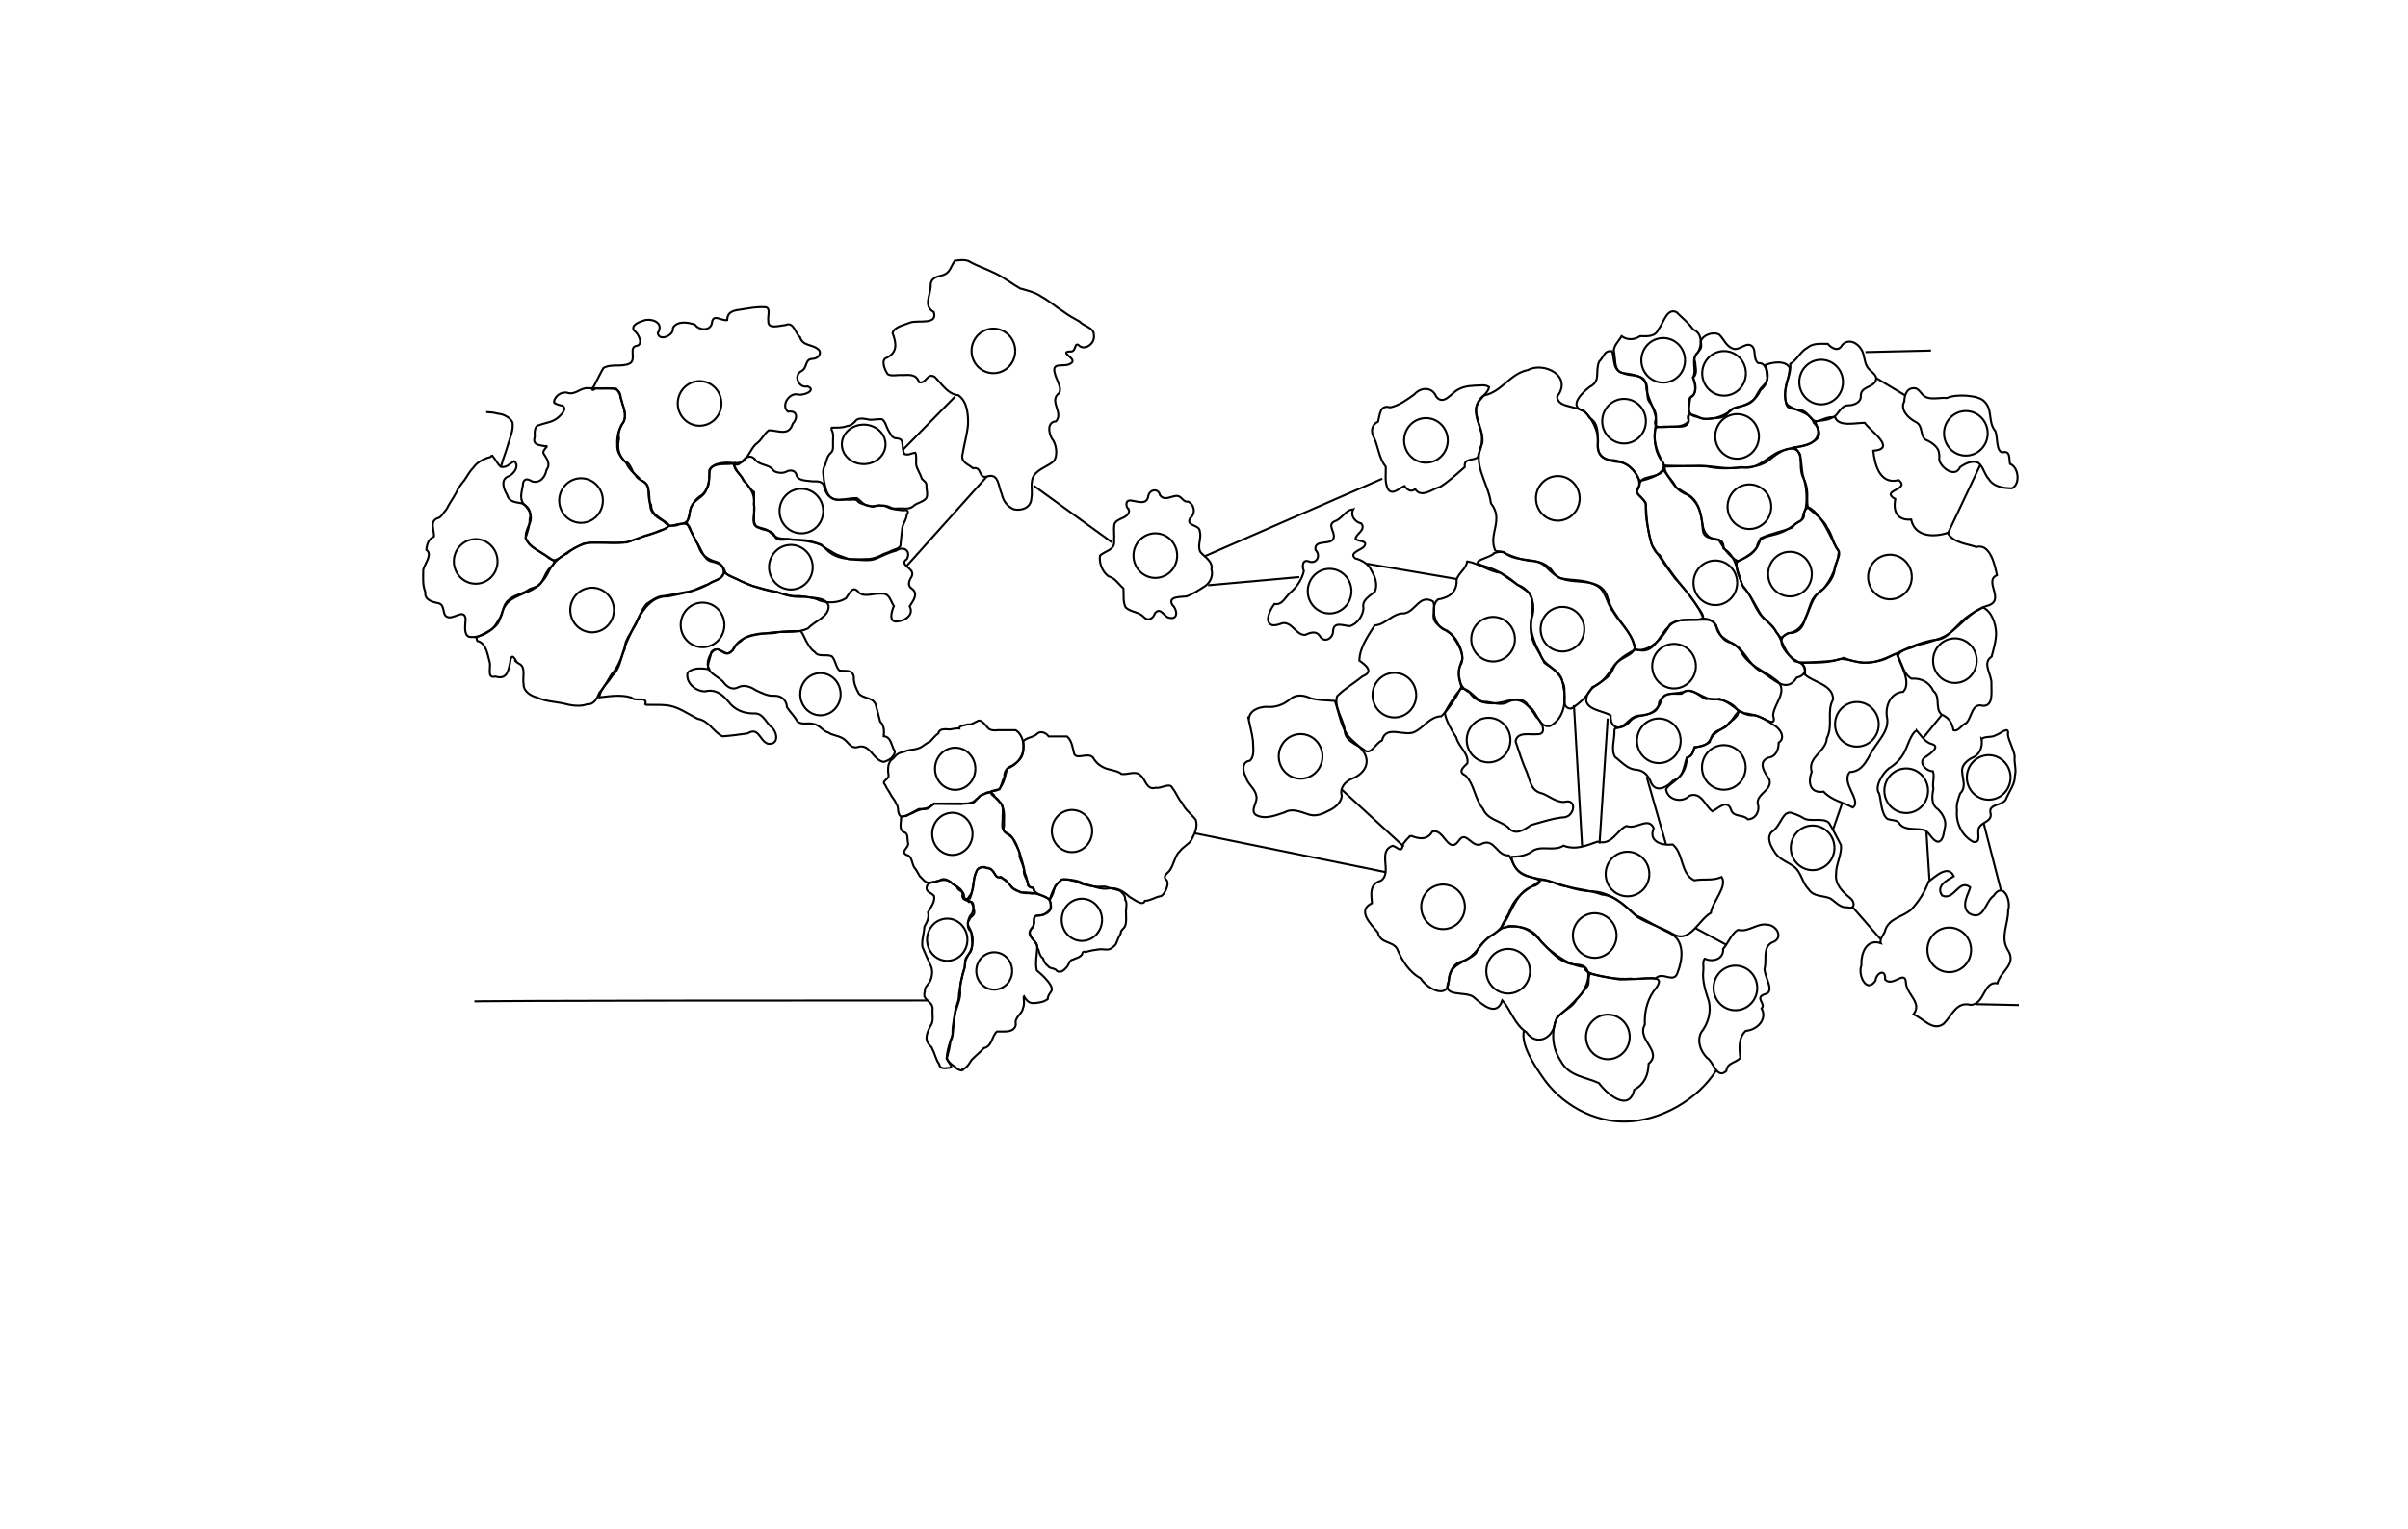 <?xml version="1.0" encoding="UTF-8" standalone="no"?>
<!-- Created with Inkscape (http://www.inkscape.org/) -->

<svg
   version="1.1"
   id="svg1"
   width="1175"
   height="746"
   viewBox="0 0 1175 746"
   xml:space="preserve"
   xmlns="http://www.w3.org/2000/svg"
   xmlns:svg="http://www.w3.org/2000/svg"><defs
     id="defs1" /><g
     id="layer2"
     style="display:inline"><path
       style="fill:none;stroke:#000000"
       d="m 469.195,522.2 c 1.921,0.224 -1.352,-0.096 1.301,-0.822 1.663,-1.051 2.616,-2.767 3.498,-4.195 2.114,-2.224 4.527,-4.079 6.069,-5.862 4.072,-0.817 3.804,-5.804 6.364,-8.098 2.894,-0.185 8.529,1.003 9.256,-3.471 -0.822,-3.634 3.097,-4.867 3.504,-8.09 0.919,-1.318 0.137,-5.88 0.298,-5.933 2.167,3.698 3.451,3.997 7.213,3.378 2.737,-0.442 2.927,-0.748 4.527,-1.672 0.239,-3.663 3.319,-3.346 1.377,-6.898 -1.675,-2.738 -4.177,-5.085 -6.669,-7.067 -0.869,-3.352 0.003,-7.575 0.201,-11.128 0.395,-3.724 -6.352,-5.397 -2.693,-9.508 2.186,-0.936 -0.62,-6.816 3.708,-6.108 2.742,-0.523 6.53,-1.924 5.564,-5.553 -0.112,-2.869 -2.834,-3.918 -5.219,-4.614 -2.575,-0.887 -6.166,-1.373 -9.506,-1.175 -1.048,-0.734 -3.712,-1.052 -4.925,-3.292 -1.139,-1.707 -3.897,-3.682 -4.891,-4.125 -3.314,0.515 -2.498,-4.344 -6.326,-4.363 -2.778,-0.949 -4.856,-0.731 -5.535,1.972 -1.675,2.923 -0.755,6.474 -2.1,9.589 -0.339,1.698 -3.259,3.358 -1.492,4.841 3.41,-1.371 2.427,5.682 0.838,6.502 -1.196,1.666 -2.047,5.707 -0.377,7.312 2.117,2.019 1.707,7.248 0.377,10.138 -1.39,2.302 -2.987,4.794 -2.789,7.829 -1.128,3.627 -2.226,7.387 -2.286,11.274 0.551,3.79 -1.529,7.535 -2.341,10.999 -0.655,3.456 -0.851,6.99 -1.309,10.688 -1.438,3.957 -2.659,7.494 -2.933,11.744 1.73,2.257 2.019,2.632 4.201,3.892 0.668,1.041 1.4,1.485 3.095,1.815 z"
       id="argentina" /><path
       style="fill:none;stroke:#000000"
       d="m 469.631,435.167 c -0.046,1.769 0.068,-0.941 0,1.352 -0.331,1.743 1.158,2.783 2.637,2.774 2.325,0.231 2.68,3.328 3.146,5.247 0.294,2.36 -2.117,2.543 -2.392,4.154 -2.189,2.424 1.165,4.456 0.982,6.867 0.182,1.925 0.98,6.504 -0.447,8.834 -1.107,1.564 -3.082,3.155 -2.581,5.636 -0.049,2.511 -1.39,4.787 -1.552,7.076 -0.945,2.194 -0.814,5.069 -1.423,7.361 -0.019,3.119 -0.701,4.953 -1.75,7.768 -0.441,2.814 -0.935,5.601 -1.3,8.376 -0.395,2.432 0.308,5.468 -1.21,7.19 -0.16,2.637 -0.812,4.845 -1.386,7.261 -1.129,2.417 2.334,4.261 1.703,5.697 -2.022,0.191 -5.392,1.314 -5.771,-1.615 -1.561,-2.048 -2.069,-4.999 -3.261,-7.191 -0.311,-1.218 -0.946,-1.43 -1.582,-2.243 -1.036,-1.256 -1.448,-2.525 -1.321,-3.846 0.169,-2.024 1.161,-3.985 2.237,-5.916 1.299,-1.976 0.46,-5.232 0.702,-7.89 0.035,-3.868 -5.283,-3.959 -3.807,-8.226 -0.227,-2.621 2.109,-3.645 2.883,-5.903 1.012,-2.674 0.909,-5.373 -0.214,-7.319 -1.193,-2.651 -2.825,-6.205 -3.825,-8.704 -0.457,-3.163 0.81,-6.615 0.978,-9.904 1.208,-2.095 2.393,-4.138 1.769,-6.95 1.419,-2.628 3.554,-5.211 2.919,-8.026 -1.272,-1.638 -4.456,-1.719 -3.43,-4.823 0.618,-1.909 3.982,-1.897 6.004,-2.592 2.642,-1.923 5.082,0.232 6.926,1.882 2.226,1.51 3.126,1.569 4.364,3.672 z"
       id="chile" /><path
       style="fill:none;stroke:#000000"
       d="m 513.993,435.194 c -0.017,0.498 -0.497,1.258 -0.736,1.936 -0.94,1.617 -1.334,1.523 -0.559,3.74 -0.012,1.207 -0.026,1.962 -0.34,2.804 -1.106,1.222 -1.663,1.652 -3.193,2.575 -2.05,0.673 -5.472,-0.75 -4.498,3.857 -0.122,2.162 -2.571,3.55 -2.149,5.29 0.583,1.889 1.544,2.977 2.551,4.073 1.313,1.64 0.933,3.065 1.644,3.837 0.438,1.619 0.855,3.225 2.181,4.144 0.627,1.607 1.107,2.851 2.399,3.708 0.989,1.688 3.466,0.852 4.58,2.632 2.194,1.048 3.87,-1.09 5.045,-2.499 0.783,-1.311 1.173,-3.19 2.824,-3.205 0.309,-0.467 2.612,-0.714 3.692,-1.945 0.929,-0.163 0.378,-2.599 2.257,-1.714 2.242,-0.647 4.156,-1.024 6.527,-1.292 2.067,-0.368 4.629,0.801 6.267,-0.702 0.787,-0.497 2.057,-1.607 2.181,-2.29 0.687,-1.719 1.256,-3.213 2.181,-4.69 -0.054,-1.869 1.566,-2.265 2.084,-3.593 0.857,-1.822 0.502,-4.173 0.533,-6.223 -0.262,-2.141 0.85,-5.172 -0.436,-6.762 0.253,-1.893 -1.364,-3.286 -2.618,-4.363 -1.986,-0.742 -4.07,-0.958 -6.03,-1.657 -1.664,-0.769 -3.73,-0.013 -5.563,-0.345 -2.126,-0.092 -3.99,-0.611 -5.968,-1.046 -2.071,-0.495 -3.82,-1.796 -5.983,-1.922 -1.338,-0.525 -3.345,-0.85 -4.985,-0.339 -1.091,1.509 -3.041,2.194 -3.42,4.408 -0.203,0.585 -0.3,0.987 -0.47,1.582 z"
       id="uruguay" /><path
       style="fill:none;stroke:#000000"
       d="m 483.373,386.306 c 1.771,0.243 -1.244,-0.294 1.467,1.311 0.952,2.549 4.078,3.687 4.551,6.639 0.986,2.63 0.343,5.66 0.526,8.501 -1.019,3.152 1.427,3.972 3.153,5.163 2.984,2.62 3.174,5.312 4.576,8.372 0.975,3.338 1.915,6.339 2.501,9.83 1.658,3.147 0.584,6.978 4.085,7.097 -0.141,2.754 5.041,3.658 8.065,5.558 0.661,-2.784 2.869,-8.243 6.105,-9.815 3.716,-0.01 7.801,0.464 10.779,2.279 3.873,0.754 7.642,2.909 11.867,2.147 4.126,-0.592 7.359,1.625 10.164,4.178 2.131,1.147 6.457,4.772 7.462,1.891 3.068,-0.125 4.519,-1.734 7.917,-2.338 1.834,-0.854 4.68,-6.834 2.108,-8.25 -1.245,-2.382 1.885,-2.97 2.786,-5.428 1.179,-1.952 2.241,-6.569 4.158,-8.125 1.703,-2.24 4.344,-3.44 5.567,-5.294 1.414,-2.79 3.535,-6.39 2.236,-10.145 -2.22,-2.922 -5.411,-4.975 -6.644,-8.26 -1.702,-1.39 -2.836,-4.997 -4.649,-7.056 -1.122,-3.169 -5.559,0.354 -8.223,-0.299 -4.492,1.463 -5.012,-4.324 -7.314,-5.895 -2.334,-2.721 -6.577,-0.255 -9.39,-0.808 -1.35,-1.336 -4.894,-1.876 -7.356,-2.595 -2.922,-1.114 -4.93,-2.631 -6.544,-5.453 -2.61,-2.66 -7.839,1.227 -9.161,-1.745 -0.735,-2.832 -1.17,-6.606 -3.49,-8.507 -2.981,-0.012 -5.971,0.017 -8.943,0 -1.478,-1.986 -3.828,-2.643 -5.352,-1.546 -2.158,2.246 -5.801,1.966 -7.139,4.045 0.782,3.836 -0.441,7.071 -2.582,9.687 -1.028,1.296 -3.316,2.853 -5.167,3.522 -1.076,3 -1.132,6.019 -3.197,8.94 -0.994,2.133 -3.068,1.689 -4.919,2.4 z"
       id="brasil" /><path
       style="fill:none;stroke:#000000"
       d="m 482.501,386.742 c -1.195,-2.6e-4 -2.312,0.757 -3.981,1.363 -1.124,1.028 -2.54,2.22 -3.708,3.108 -2.549,0.937 -3.35,0.931 -6.003,0.763 -4.379,0.024 -8.771,-0.036 -13.138,0 -1.543,1.398 -2.425,2.8 -4.419,2.734 -2.155,-0.124 -4.863,1.303 -6.207,2.064 -1.374,0.323 -3.707,1.73 -5.455,1.53 -2.085,-1.478 -0.728,-4.689 -2.387,-6.397 -0.701,-1.973 -1.928,-2.823 -2.69,-4.512 -0.815,-1.62 -1.871,-2.722 -2.618,-4.581 -2.22,-1.989 2.517,-2.582 1.597,-5.156 -0.348,-2.834 -0.262,-6.103 2.407,-7.723 1.589,-2.011 2.817,-2.776 5.554,-3.278 1.866,-1.036 4.389,-0.773 6.365,-1.512 2.285,-0.517 3.538,-2.401 5.889,-3.272 1.361,-1.347 2.804,-3.277 4.179,-4.11 0.58,-2.596 3.431,-1.991 5.628,-1.913 1.512,-0.194 3.344,-0.657 4.582,-0.512 -0.264,-1.397 3.124,-1.564 4.152,-1.972 1.991,0.259 3.109,-0.968 4.643,-1.528 1.617,-1.322 3.888,1.772 5.173,3.273 1.19,1.315 3.096,1.278 4.984,1.091 2.847,0.012 5.693,-0.021 8.54,0 2.08,1.207 3.146,3.587 3.708,5.889 0.21,2.494 0.267,5.143 -0.873,7.198 -0.964,1.818 -3.198,3.397 -4.799,4.363 -1.948,0.658 -3.933,2.72 -3.49,5.235 -0.939,1.68 -1.173,3.606 -2.372,6.135 -1.725,0.418 -3.742,0.483 -5.262,1.718 z"
       id="colombia" /><path
       style="fill:none;stroke:#000000"
       d="m 439.747,398.739 c -0.636,2.23 0.424,-1.311 -0.078,1.039 -0.175,2.22 -0.849,5.293 1.387,6.159 2.291,0.586 1.509,3.155 2.02,5.216 0.78,2.267 -4.067,4.18 -0.711,5.908 2.882,0.548 2.496,4.527 3.926,6.326 0.6,0.593 1.808,2.755 2.53,4.081 1.421,1.117 2.654,3.706 5.327,3.005 2.639,-0.041 4.947,-1.782 8.058,-1.01 3.235,1.27 0.276,0.61 4.807,3.03 0.036,1.628 1.809,1.889 2.945,3.054 1.032,1.223 -0.581,3.69 3.295,2.776 0.939,-2.043 1.31,-4.643 1.604,-6.816 0.519,-2.853 0.768,-4.507 1.753,-6.812 0.588,-1.079 3.38,-2.514 4.69,-1.363 2.52,-0.175 3.663,2.46 4.805,4.146 1.156,0.92 1.99,0.543 2.267,0.302 0.891,0.394 1.182,1.121 2.308,1.442 1.084,1.229 2.015,2.413 3.535,4.036 2.52,1.48 4.693,2.61 7.367,2.476 1.558,-0.033 3.835,1.161 2.983,-1.542 0.223,-2.211 -3.345,-0.305 -2.979,-3.17 -0.419,-2.301 -2.494,-4.196 -1.922,-6.836 -0.564,-2.477 -1.471,-4.057 -2.182,-6.337 0.318,-2.629 -1.342,-4.694 -2.457,-7.122 -0.867,-2.256 -2.094,-3.713 -4.378,-4.644 -2.544,-1.698 -1.191,-5.055 -1.438,-7.627 0.061,-2.619 0.701,-5.778 -1.597,-7.449 -0.906,-2.047 -3.858,-2.631 -4.022,-4.264 -1.67,-1.038 -2.938,0.648 -4.574,1.01 -1.44,0.691 -2.189,2.167 -3.55,3.421 -1.572,1.34 -4.372,0.346 -6.441,1.08 -4.41,-0.113 -8.839,0.008 -13.244,-0.135 -2.305,1.634 -3.263,2.627 -7.454,2.581 -3.183,1.696 -4.065,2.173 -6.046,3.366 -2.211,-0.011 -2.657,0.675 -2.535,0.675 z"
       id="peru" /><path
       style="fill:none;stroke:#000000"
       d="m 917.73,460.099 c -7.032,-2.285 -9.725,4.941 -9.431,10.84 -1.864,4.422 2.354,14.048 6.852,7.474 0.426,-4.002 5.181,-6.035 4.674,-0.571 3.974,4.075 10.073,-5.594 10.244,2.147 0.784,5.478 7.948,9.403 3.599,14.868 4.713,1.755 9.373,8.577 14.782,4.577 4.124,-4.093 6.16,-11.06 13.218,-9.2 6.966,-0.438 6.118,-11.791 12.977,-10.548 1.577,-5.922 9.734,-9.318 4.998,-16.422 -3.678,-6.161 0.359,-12.663 0.25,-19.102 1.576,-4.782 -2.318,-14.4 -7.099,-7.167 -4.265,3.026 -4.683,12.647 -11.969,8.559 -4.366,-3.65 -0.03,-9.876 0.563,-12.69 -5.697,-4.462 -7.664,6.743 -13.725,4.004 -3.217,-4.743 2.533,-7.582 5.696,-9.379 -2.751,-5.988 -8.947,0.118 -12.289,2.563 -1.774,4.997 -4.655,9.473 -8.198,13.398 -4.075,3.999 -11.526,4.284 -13.163,11.005 -0.72,1.893 -2.561,3.457 -1.979,5.642 z"
       id="australia" /><path
       style="fill:none;stroke:#000000"
       d="m 831.818,467.656 c 3.874,1.867 9.354,0.308 8.992,-4.75 2.588,-2.911 4.06,-7.537 7.306,-9.305 5.095,1.36 9.232,-3.432 14.21,-2.496 4.845,0.242 8.225,6.754 2.345,8.665 -4.768,2.513 -2.46,8.497 -3.652,12.783 -0.092,4.197 5.616,11.577 -0.152,12.521 -4.712,1.939 1.005,4.405 -1.296,6.9 2.827,4.899 -1.687,10.395 -7.718,10.913 -3.625,3.239 -3.221,8.737 -2.647,13.138 -2.034,2.551 -6.412,2.199 -6.804,6.396 -4.687,4.373 -6.194,-4.526 -9.48,-6.408 -3.105,-3.183 -4.966,-8.027 -2.863,-12.312 3.314,-4.174 5.019,-9.797 3.842,-15.077 -1.624,-5.064 -3.413,-10.026 -2.73,-15.489 0.217,-1.796 -0.549,-3.957 0.647,-5.479 z"
       id="madagascar" /><path
       style="fill:none;stroke:#000000"
       d="m 776.013,475.02 c 6.737,1.455 13.258,2.967 19.895,2.382 4.254,1.044 17.574,-3.151 12.443,4.259 -4.397,5.112 -6.018,11.512 -5.742,18.165 -4.172,7.434 8.937,13.015 1.849,19.102 -0.198,5.703 -2.023,9.946 -7.038,12.735 -2.537,11.144 -13.35,2.042 -17.22,-3.3 -6.484,-2.983 -14.641,-3.285 -18.542,-10.695 -4.328,-6.402 -4.881,-14.215 -1.923,-21.289 5.277,-4.463 11.572,-10.524 15.086,-15.589 0.689,-1.329 -0.062,-4.781 1.192,-5.77 z"
       id="sudafrica" /><path
       style="fill:none;stroke:#000000"
       d="m 733.104,452.695 c -4.906,3.573 -10.543,6.34 -12.921,12.342 -4.68,4.603 -12.877,4.818 -13.114,13.15 -4.045,8.931 8.244,4.969 12.1,8.3 4.237,3.704 11.108,9.783 13.885,1.52 4.149,4.486 5.895,11.776 11.74,15.524 4.7,6.881 12.959,3.302 13.903,-4.418 2.064,-6.373 7.6,-6.081 10.649,-11.602 5.53,-5.323 9.462,-16.709 -0.062,-16.938 -7.618,-0.105 -12.491,-6.483 -17.444,-11.422 -3.989,-6.833 -11.516,-8.288 -18.736,-6.457 z"
       id="zaire" /><path
       style="fill:none;stroke:#000000"
       d="m 751.654,429.291 c -2.516,3.189 -11.844,5.394 -15.323,16.083 -3.438,6.224 -5.846,8.935 -0.137,6.349 11.075,-0.12 13.958,6.199 18.804,10.626 5.196,4.424 11.135,8.668 18.092,9.473 -0.08,3.731 11.263,4.953 17.39,6.013 5.824,0.004 11.62,-0.825 17.455,-0.492 3.329,-3.872 8.909,3.094 10.755,-3.174 2.355,-6.04 3.322,-14.695 -2.933,-18.469 -6.131,-2.93 -11.88,-6.592 -18.027,-9.485 -4.715,-4.13 -9.422,-9.193 -16.035,-9.818 -5.593,-2.037 -11.403,-2.416 -17.449,-4.01 -4.257,-0.282 -7.599,-3.335 -12.593,-3.098 z"
       id="etiopia" /><path
       style="fill:none;stroke:#000000"
       d="m 737.577,417.991 c 0.886,8.754 9.219,10.126 16.48,11.231 7.572,2.032 14.801,5.508 22.796,5.624 9.135,0.334 15.917,6.466 22.082,12.494 5.594,3.476 12.098,5.094 17.746,8.493 7.987,4.325 12.225,-7.159 18.145,-10.494 0.815,-5.677 8.286,-12.917 5.249,-17.518 -4.498,1.998 -8.53,0.742 -13.339,1.636 -6.772,-3.192 -5.094,-13.02 -10.496,-17.481 -5.154,0.65 -12.127,-1.371 -9.28,-7.936 -2.66,-5.92 -8.433,0.894 -13.324,-1.12 -4.72,2.013 -7.002,9.727 -14.104,7.663 -5.596,1.911 -10.526,4.262 -16.607,1.962 -4.825,3.118 -11.231,-0.582 -15.63,2.978 -2.98,2.005 -6.256,2.35 -9.717,2.468 z"
       id="egipto" /><path
       style="fill:none;stroke:#000000"
       d="m 688.414,407.682 c 4.048,1.637 8.013,2.254 10.464,-1.936 5.669,-2.129 7.802,11.764 13.053,4.235 3.681,-5.369 6.546,4.88 11.576,1.425 5.932,-2.227 6.841,6.218 12.786,5.874 2.465,3.617 2.553,7.278 7.503,9.598 2.331,1.343 11.72,1.863 5.333,5.142 -5.837,1.27 -8.724,6.208 -11.264,11.038 -2.745,5.427 -5.094,11.046 -10.959,13.756 -4.687,3.624 -7.004,9.85 -13.124,12.005 -5.501,1.329 -6.894,6.882 -6.91,10.012 -0.47,9.051 -10.821,3.19 -13.66,-1.567 -5.986,-3.325 -9.175,-9.006 -11.598,-14.632 -2.493,-3.677 -8.098,-2.277 -9.269,-7.73 -3.53,-4.211 -10.35,-10.74 -2.909,-14.283 -0.335,-4.66 -1.295,-9.283 4.414,-11.004 5.77,-3.856 -2.013,-14.484 5.743,-17.016 2.468,0.692 4.449,4.012 4.936,-0.68 1.125,-1.553 2.339,-3.08 3.884,-4.237 z"
       id="sahara" /><path
       style="fill:none;stroke:#000000"
       d="m 350.208,316.75 c 1.431,0.659 1.545,0.903 3.544,1.947 1.261,0.227 1.39,0.399 3.856,-1.59 0.98,-2.465 1.855,-2.97 4.049,-4.42 1.851,-2.337 5.025,-2.815 7.853,-3.381 3.065,-0.678 6.431,0.051 9.566,-0.775 3.833,-0.759 7.76,-0.682 11.702,-0.643 1.393,1.717 2.307,4.69 3.358,6.113 0.901,1.612 2.097,3.257 3.513,4.14 1.742,2.609 5.768,0.724 8.289,2.072 1.862,1.931 1.84,5.19 3.69,6.883 2.745,0.463 6.45,-0.743 6.999,3.151 -0.161,2.943 1.175,5.819 2.508,8.18 2.311,2.423 6.442,1.609 8.071,5.017 0.761,2.924 1.661,5.815 2.29,8.616 1.864,1.596 2.057,4.375 1.745,7.089 3.297,0.343 3.548,3.512 4.809,6.371 1.215,0.998 0.263,2.677 -0.556,3.663 -0.954,1.293 -2.693,2.023 -4.254,2.508 -2.398,-0.313 -4.267,-2.522 -5.744,-4.303 -1.756,-2.126 -3.998,-4.025 -6.906,-2.971 -3.109,0.907 -4.381,-1.874 -6.33,-3.525 -2.31,-2.04 -5.914,-1.963 -8.178,-3.598 -2.064,-0.264 -4.304,-3.833 -7.198,-4.144 -2.533,-0.761 -5.76,0.683 -7.853,-1.309 -1.322,-2.485 -3.645,-4.605 -5.017,-6.871 -0.208,-3.376 -2.584,-5.578 -5.937,-5.571 -3.48,0.286 -6.294,-1.336 -9.332,-2.718 -2.395,-1.65 -5.662,-2.849 -8.507,-1.418 -3.229,1.682 -5.733,-0.449 -7.525,-2.836 -2.015,-1.95 -4.662,-3.119 -6.217,-5.017 -1.851,-1.94 -0.718,-3.892 0.008,-6.848 0.678,-1.626 -0.208,-2.375 2.026,-3.609 z"
       id="mexico" /><path
       style="fill:none;stroke:#000000"
       d="m 353.74,279.595 c 0.532,0.385 8.19,4.326 12.994,6.061 2.66,0.644 8.09,2.486 12.56,3.074 4.27,1.923 8.796,2.812 13.478,2.375 3.835,0.915 9.959,-0.096 11.571,4.411 0.174,5.607 -6.798,7.304 -10.028,11.012 -6.047,2.821 -12.909,1.056 -19.302,2.242 -4.822,0.602 -12.466,1.174 -15.657,5.627 -3.664,6.488 -4.468,4.215 -8.656,2.521 -3.211,-1.432 -7.063,6.582 -4.545,9.585 0.392,0.327 -6.846,-1.932 -10.61,1.595 -1.151,4.905 3.896,9.219 8.542,9.167 5.026,-1.246 8.399,1.46 11.353,4.983 3.155,4.241 7.845,5.983 13.017,5.768 4.248,0.143 5.449,5.01 8.49,7.128 2.606,2.894 2.861,8.314 -2.26,7.665 -4.179,-1.503 -4.312,-8.407 -9.881,-5.035 -4.105,0.567 -8.115,1.162 -12.258,1.426 -4.389,-2.062 -6.52,-7.601 -12.027,-8.53 -5.124,-2.487 -9.862,-6.266 -15.741,-6.646 -2.911,-0.363 -9.826,-0.008 -9.944,-0.33 1.221,-4.481 -4.409,-1.04 -6.761,-3.42 -5.056,-1.549 -10.459,-0.694 -15.612,-0.085 0.338,-4.335 4.392,-7.065 6.374,-10.67 3.779,-3.305 3.861,-8.36 6.025,-12.98 -0.162,-5.241 4.747,-9.321 6.368,-14.244 2.736,-5.577 7.671,-11.759 14.546,-11.313 7.11,-1.497 13.936,-2.479 20.355,-6.264 2.453,-1.756 3.482,-1.31 5.855,-3.216 0.424,-0.341 1.182,-2.323 1.754,-1.909 z"
       id="california" /><path
       style="fill:none;stroke:#000000"
       d="m 232.307,311.051 c 3.908,-2.176 9.182,-3.909 11.125,-7.853 1.198,-2.541 1.503,-5.336 3.054,-7.635 2.163,-3.568 6.374,-4.736 10.034,-6.544 4.377,-1.366 8.444,-4.837 10.674,-9.12 1.831,-4.206 5.149,-7.975 9.394,-9.857 3.163,-2.577 7.426,-4.87 11.489,-5.33 5.841,0.035 11.738,0.286 17.546,-0.066 4.24,-1.182 8.163,-3.13 11.973,-4.202 3.042,-0.679 6.696,-2.093 8.725,-3.737 3.128,-0.35 9.149,-3.262 10.463,1.19 0.575,1.787 1.554,3.707 3.061,6.473 2.245,3.073 3.564,8.534 6.897,9.393 2.72,0.775 5.405,1.036 6.236,4.059 1.27,4.848 -4.883,5.364 -7.509,7.241 -3.282,0.994 -5.859,2.75 -9.332,3.519 -4.113,0.559 -8.143,1.64 -12.326,2.173 -3.361,0.009 -6.883,3.004 -8.396,3.935 -2.79,3.409 -4.18,7.927 -6.544,11.779 -1.461,3.659 -3.137,6.334 -4.363,10.252 -1.303,4.395 -2.949,8.94 -6.108,12.215 -1.338,2.189 -3.79,6.806 -5.889,8.943 -1.086,2.439 -2.465,5.92 -5.898,5.649 -3.567,1.369 -8.179,0.645 -12.161,-0.471 -4.339,-0.786 -8.378,-0.988 -12.49,-2.826 -3.289,-0.862 -6.577,-3.197 -6.466,-6.434 -0.59,-3.269 1.028,-7.803 -1.594,-9.66 -0.616,-0.202 -4.069,-2.912 -1.826,-1.219 -1.881,-3.916 -2.834,-3.069 -3.235,0.7 -0.871,4.236 -1.831,8.005 -7.105,6.409 -4.449,1.15 -1.97,-4.627 -2.828,-7.171 -1.011,-3.686 -1.646,-8.76 -5.51,-10.061 -0.843,0.216 -0.565,-1.33 -1.091,-1.745 z"
       id="oregon" /><path
       style="fill:none;stroke:#000000"
       d="m 358.146,226.579 c 0.243,3.412 3.515,4.699 4.473,7.558 3.245,3.499 5.957,6.803 5.244,11.877 1.273,3.747 -2.539,10.29 2.622,11.568 2.72,1.437 6.644,0.657 7.891,4.62 1.841,2.16 5.406,0.418 7.918,1.087 4.03,0.021 10.359,0.946 13.805,2.391 3.281,1.594 2.871,2.812 6.17,4.704 3.351,1.935 6.975,2.285 10.876,2.605 3.358,0.177 7.72,0.795 10.563,-0.6 3.287,-1.42 6.254,-2.949 9.678,-3.801 3.352,-2.384 7.278,-0.03 5.154,4.125 -4.533,3.174 4.597,4.316 2.246,8.679 -1.427,2.202 -1.866,4.226 -0.095,5.581 3.853,2.558 0.799,6.195 -0.819,8.803 2.117,3.884 -1.779,6.92 -5.731,7.353 -4.801,0.802 -3.077,-5.099 -1.95,-7.45 -1.797,-2.677 -2.031,-6.605 -6.533,-6.064 -3.466,-0.287 -7.424,1.796 -10.433,-0.414 -3.075,-4.097 -4.61,0.201 -6.39,2.65 -3.675,2.325 -8.833,2.516 -13.044,1.052 -2.968,-1.608 -6.56,-1.598 -9.947,-2.141 -4.105,0.383 -7.821,-1.162 -11.646,-2.11 -3.612,-0.396 -7.227,-1.721 -10.644,-2.69 -2.456,-0.917 -4.03,-1.694 -6.324,-2.622 -2.335,-1.638 -6.041,-1.879 -7.404,-4.319 -0.66,-2.64 -2.633,-4.778 -5.244,-5.244 -3.125,-0.976 -6.108,-3.007 -7.218,-6.025 -1.08,-3.204 -4.842,-9.377 -6.266,-12.743 1.198,-2.903 1.174,-4.066 2.071,-7.452 1.637,-4.23 6.254,-4.743 7.558,-8.792 2.129,-3.015 0.692,-7.176 2.005,-10.18 2.567,-2.805 6.299,-1.934 10.18,-2.314 0.282,-0.536 0.893,0.383 1.234,0.308 z"
       id="nuevayork" /><path
       style="display:inline;fill:none;stroke:#000000"
       d="m 405.828,208.64 c 2.475,-0.097 5.055,0.166 7.352,-0.772 1.882,-0.163 3.564,-1.481 4.754,-3.046 1.801,-1.155 4.48,-0.451 6.522,-0.058 2.102,0.084 3.82,-0.446 5.911,-0.269 1.635,1.03 2.043,3.402 2.945,5.126 0.93,1.529 1.802,3.824 3.595,4.154 1.576,0.104 2.957,0.281 3.276,1.845 0.487,1.96 0.127,4.199 1.179,5.893 1.989,0.722 3.421,-0.512 5.256,-0.658 0.759,1.411 0.319,3.757 0.419,5.745 0.423,2.46 2.088,4.421 2.744,6.906 1.005,1.138 2.404,1.715 2.29,3.381 -0.08,1.983 0.983,4.917 -0.327,6.435 -1.56,1.576 -3.868,1.909 -5.619,3.178 -1.601,1.678 -3.656,1.685 -5.859,1.516 -1.956,-0.117 -4.363,0.448 -5.863,-0.55 -1.354,-0.604 -2.559,-1.011 -4.189,-0.767 -2.295,-0.642 -3.938,0.828 -6.483,0.04 -2.385,-0.267 -3.956,-2.771 -5.663,-3.759 -2.319,-0.017 -4.441,0.402 -6.716,0.715 -2.483,0.338 -4.958,0.252 -6.727,-1.749 -0.856,-1.333 -1.507,-2.411 -1.779,-4.133 -0.424,-2.176 -0.924,-3.065 -0.944,-5.179 -0.406,-1.859 -0.401,-4.189 0.763,-5.78 0.672,-1.99 0.946,-4.391 2.689,-5.87 1.355,-1.187 1.156,-2.844 1.129,-4.441 -0.145,-2.288 0.549,-4.775 -0.677,-6.822 -0.099,-0.355 -0.023,-0.725 0.022,-1.081 z"
       id="labrador" /><path
       style="fill:none;stroke:#000000"
       d="m 358.385,226.418 c 2.271,0.919 2.98,-0.809 4.837,-2.412 1.754,-1.75 4.172,-1.66 5.577,0.625 2.326,2.323 6.021,2.005 8.236,4.295 0.375,1.515 4.404,2.289 6.432,1.298 2.045,-1.305 5.045,-0.777 5.238,1.865 1.234,2.683 5.192,2.291 7.799,2.727 1.963,-0.007 4.373,-0.199 5.398,1.745 0.665,2.407 1.31,4.932 3.708,6.217 2.312,1.641 5.376,0.778 8.058,0.982 1.873,0.231 4.23,-0.824 5.248,1.2 2.29,1.295 4.717,1.598 7.208,2.227 2.415,-0.917 5.459,-0.806 7.407,0.391 2.413,1.04 4.493,0.974 7.189,1.387 2.313,-0.571 2.877,0.779 1.722,2.21 -0.141,2.458 -1.777,4.07 -2.15,6.218 -0.29,2.593 -0.569,5.121 -0.856,7.769 0.342,2.581 -3.156,2.756 -4.815,3.737 -1.127,0.618 -2.559,0.938 -3.49,1.363 -2.284,1.344 -4.278,2.074 -6.832,2.411 -3.311,0.193 -6.703,0.077 -10.073,0.098 -2.427,-1.078 -5.101,-1.661 -7.307,-2.945 -1.935,-1.352 -4.493,-2.302 -6.217,-4.144 -2.14,-0.764 -4.358,-1.444 -6.676,-2.026 -2.749,-0.348 -5.426,-0.149 -8.163,-0.587 -2.584,-0.491 -5.38,0.224 -7.629,-1.423 -1.491,-0.846 -2.403,-2.211 -3.817,-3.054 -1.722,-0.958 -3.919,-0.922 -5.562,-2.072 -1.184,-1.372 -0.893,-3.913 -0.873,-5.927 -0.01,-3.514 0.015,-7.029 0,-10.541 -2.23,-1.392 -2.884,-3.777 -4.908,-5.344 -1.069,-2.476 -3.332,-4.231 -4.363,-6.762 -0.207,-0.487 -0.791,-0.911 -0.327,-1.527 z"
       id="terranova" /><path
       style="display:inline;fill:none;stroke:#000000"
       d="m 290.743,189.407 c 4.487,0.506 12.367,-1.776 12.031,4.627 0.974,3.647 3.08,7.482 1.697,11.26 -1.573,2.91 -3.077,5.342 -2.389,8.66 -1.05,4.626 -0.227,8.221 3.391,11.739 2.093,4.425 4.505,5.376 7.395,8.67 5.069,1.681 3.515,9.112 4.405,12.113 0.14,4.225 3.631,6.048 6.787,8.02 1.612,2.16 4.607,2.569 7.693,1.25 3.856,-0.566 4.753,-2.638 4.8,-6.186 0.673,-3.264 3.066,-6.402 5.861,-8.021 3.341,-2.759 3.938,-7.754 3.652,-12.045 1.318,-3.174 5.819,-3.782 9.192,-3.807 2.87,0.162 7.034,0.896 8.193,-1.769 2.321,-1.823 3.275,-5.82 6.109,-7.829 2.32,-1.81 3.307,-4.574 5.608,-6.2 4.525,-0.002 9.698,3.141 11.667,-3.208 2.402,-2.446 2.527,-6.627 -2.314,-5.861 -3.447,-2.768 0.131,-8.862 4.319,-8.483 2.951,1.039 9.976,-1.936 5.244,-3.856 -4.375,1.11 -7.071,-5.386 -3.085,-7.404 3.223,-1.585 1.452,-6.032 5.707,-6.015 3.225,-0.282 4.491,-3.402 2.297,-4.867 -2.911,-2.317 -7.278,-1.356 -8.665,-5.776 -2.136,-1.451 -2.977,-7.783 -7.051,-5.86 -2.913,0.217 -8.724,2.275 -8.38,-1.998 -0.456,-2.143 1.434,-6.597 -1.608,-6.71 -4.795,-0.268 -9.394,0.857 -14.021,1.487 -2.992,0.674 -4.3,1.802 -4.445,4.798 -3.087,0.464 -6.999,-3.513 -7.483,1.652 -0.99,3.927 -6.476,3.27 -8.175,0.617 -3.083,-1.172 -8.695,-2.144 -10.797,1.542 0.658,3.782 -6.962,6.816 -7.404,2.468 2.977,-4.578 -1.928,-6.964 -6.015,-6.324 -1.598,0.57 -7.391,1.978 -5.628,5.144 2.235,1.311 4.928,6.994 1.155,7.503 -3.748,0.689 0.052,6.612 -3.036,8.489 -3.968,2.052 -9.167,0.025 -13.005,2.308 -1.595,2.734 -3.026,5.859 -4.643,8.88 -1.42,1.461 -1.1,2.725 0.941,0.991 z"
       id="canada" /><path
       style="display:inline;fill:none;stroke:#000000"
       d="m 270.383,196.348 c 0.064,-1.848 -0.205,1.424 0.154,-1.234 0.96,-2.297 3.247,-3.901 6.048,-3.6 4.07,1.54 6.448,-2.407 10.206,-2.156 4.591,0.293 9.226,0.186 13.823,0.204 1.996,2.085 2.549,5.047 3.239,7.866 1.097,2.764 2.052,7.203 -0.398,9.537 -1.792,3.136 -2.462,6.589 -2.247,10.311 -0.21,3.324 1.705,5.636 3.725,7.915 3.097,0.749 3.027,4.858 5.244,6.632 1.387,3.05 5.194,2.423 6.015,5.861 0.491,3.009 -0.072,5.964 1.542,8.637 -0.008,2.275 1.005,4.019 2.931,5.398 1.422,1.258 2.875,2.099 4.473,3.239 2.65,1.235 -0.397,3.447 -2.865,3.699 -2.667,1.207 -4.818,2.209 -7.505,2.753 -3.511,1.144 -6.025,2.176 -8.374,2.976 -3.571,0.606 -7.086,0.531 -11.173,0.304 -3.483,0.05 -7.046,-0.139 -10.34,0.448 -3.01,1.417 -6.103,2.925 -8.637,4.781 -2.355,1.412 -5.694,5.269 -8.175,2.159 -1.907,-1.124 -4.41,-2.633 -5.861,-3.702 -1.819,-1.097 -3.383,-1.917 -4.473,-3.702 -2.459,-2.839 -0.62,-6.001 0.463,-8.792 1.918,-3.271 0.349,-7.26 -2.37,-9.684 -2.518,-2.593 -1.248,-6.241 -0.716,-9.284 0.072,-3.212 1.8,-3.876 4.47,-2.09 4.014,1.119 6.47,-2.09 7.1,-5.626 2.133,-2.747 0.193,-5.336 -1.08,-7.404 -2.078,-2.233 3.47,-4.601 0.154,-4.164 -2.662,-0.52 -6.069,-0.601 -4.803,-4.465 -0.102,-2.171 -0.266,-5.451 2.18,-5.791 2.731,-1.119 5.91,-1.266 8.484,-3.163 1.619,-1.153 5.61,-4.808 2.776,-6.324 -1.451,-0.34 -2.665,-0.455 -4.01,-1.542 z"
       id="yukon_" /><path
       style="fill:none;stroke:#000000"
       d="m 240.152,222.26 c -1.032,0.026 0.389,0.333 -1.404,0.865 -1.981,0.389 -5.971,2.278 -7.583,4.775 -1.797,1.797 -3.115,4.17 -4.586,6.391 -1.228,1.425 -3.172,3.988 -4.066,6.21 -1.477,2.788 -3.264,5.073 -4.572,7.826 -1.491,1.561 -2.641,4.274 -4.473,4.473 -4.065,1.629 -1.439,6.082 -1.697,8.946 -2.616,1.257 -3.458,3.589 -3.717,6.485 3.152,2.197 -0.804,6.734 -1.527,9.711 -0.043,3.78 -0.378,7.471 1.003,10.874 -0.479,3.903 3.393,4.867 6.555,5.476 3.65,1.147 1.046,6.549 5.151,6.869 3.021,0.165 7.441,-4.073 7.964,0.805 -0.071,2.662 -1.105,7.634 1.692,8.676 2.988,0.619 7.29,-0.827 9.289,-2.387 3.164,-1.718 4.773,-5.292 6.578,-8.198 0.796,-2.874 1.279,-5.872 3.727,-7.543 2.5,-2.236 6.038,-2.677 8.786,-4.392 1.868,-1.574 5.27,-1.427 6.613,-3.605 1.466,-2.043 2.004,-4.214 3.711,-6.666 1.414,-1.673 5.317,-3.951 0.237,-5.571 -2.447,-2.476 -5.078,-3.018 -8.01,-5.626 -1.979,-1.44 -2.776,-2.925 -3.404,-4.144 0.948,-2.937 2.089,-6.08 2.053,-9.338 1.148,-3.266 -0.832,-6.511 -3.822,-7.62 -2.977,-0.631 -6.248,-0.5 -7.249,-4.319 -1.577,-2.505 -3.124,-6.94 0.154,-8.637 2.843,-0.817 6.288,-5.284 3.368,-7.603 -2.199,1.118 -3.672,3.296 -6.505,2.775 -1.822,-1.537 -2.586,-3.745 -4.266,-5.506 z"
       id="alaska" /><path
       style="display:inline;fill:none;stroke:#000000"
       d="m 465.923,127.169 c 0.186,0.046 4.889,-1.023 7.198,0.436 3.7,2.122 8.612,3.727 12.672,5.797 4.089,1.947 8.657,5.423 11.977,7.291 1.26,0.357 7.647,1.864 10.252,3.926 3.822,2.031 7.324,5.187 10.906,7.416 2.537,1.869 5.076,3.266 7.775,4.765 2.333,2.521 7.343,3.037 7.058,6.796 0.686,4.072 -4.788,7.938 -7.635,4.581 -2.168,-0.867 -0.718,3.891 -4.363,3.272 -5.03,0.478 4.532,3.739 0.654,5.889 -3.119,2.127 -9.551,-1.27 -7.635,5.017 0.616,2.956 4.333,7.989 1.309,10.034 -3.735,3.838 2.818,9.094 -0.8,13.131 -4.374,0.422 -3.702,5.328 -2.043,8.362 2.087,2.404 3.118,7.972 1.003,11.021 -2.775,2.526 -6.643,3.451 -9.299,6.457 -2.727,3.426 -0.853,8.067 -1.722,11.922 -0.273,4.558 -4.885,5.977 -8.514,5.164 -3.365,-1.357 -5.276,-4.37 -5.889,-7.416 -1.771,-3.831 -1.391,-10.587 -7.416,-8.507 -4.18,0.948 -1.975,-4.986 -6.651,-4.111 -2.325,-2.078 -6.296,-2.84 -4.977,-7.288 0.762,-4.703 2.108,-9.089 2.578,-13.976 0.128,-5.076 -0.333,-11.209 -4.693,-14.324 -5.322,-0.529 -8.131,-5.665 -11.61,-9.007 -3.763,-2.095 -3.854,3.414 -7.586,2.681 -1.241,-3.78 -4.248,-3.75 -7.695,-3.49 -2.433,-0.322 -5.714,0.687 -7.574,-0.436 -1.736,-2.417 -3.437,-7.32 -0.436,-8.071 5.418,-2.828 4.55,-7.219 2.77,-12.054 0.956,-3.129 5.611,-3.884 8.791,-5.178 3.867,-1.196 13.276,1.353 11.343,-5.017 -5.31,-2.944 -1.635,-8.191 -1.527,-12.651 -0.181,-3.866 2.604,-4.578 6.108,-5.453 3.332,-1.09 3.667,-4.09 5.671,-6.98 z"
       id="greolandia" /><path
       style="fill:none;stroke:#000000"
       d="m 550.448,248.121 c -1.013,-0.877 -1.566,-4.3 1.416,-3.959 3.096,0.366 7.817,2.512 8.469,-2.308 0.798,-3.282 4.94,-3.736 5.703,-0.295 2.472,3.204 5.696,0.042 8.622,0.375 2.295,0.471 2.632,3.124 5.12,2.77 3.166,1.584 3.74,5.833 0.967,8.048 -2.247,4.162 4.567,2.932 4.704,6.444 0.989,3.306 -1.336,6.843 0.241,10.007 2.086,2.565 6.285,4.617 5.446,8.545 0.94,3.017 -0.541,6.429 -3.151,8.197 -2.87,1.845 -5.796,3.765 -8.969,4.994 -2.639,0.382 -9.545,-0.169 -6.891,4.271 2.307,1.943 2.963,7.173 -1.429,6.175 -2.762,-0.26 -4.138,-5.544 -7.112,-2.303 -0.744,2.502 -3.239,4.257 -5.449,1.902 -2.412,-2.598 -6.422,-2.331 -8.863,-4.673 -1.489,-2.918 -0.772,-6.199 -1.121,-9.326 -2.382,-2.018 -3.992,-5.013 -7.23,-5.834 -3.051,-2.169 -4.693,-6.529 -4.162,-10.115 2.443,-2.38 7.452,-2.61 6.88,-7.266 0.282,-2.731 -0.328,-5.525 0.193,-8.218 1.476,-3.034 6.577,-2.508 7.12,-6.224 -0.007,-0.453 -0.213,-0.873 -0.506,-1.205 z"
       id="islandia" /><path
       style="fill:none;stroke:#000000"
       d="m 660.275,248.558 c -1.466,3.166 1.068,6.183 3.95,6.793 2.599,3.194 -2.933,5.297 -2.755,7.559 1.353,1.444 6.478,0.616 4.074,3.814 -1.437,1.624 -7.538,3.018 -4.242,5.647 3.34,0.915 6.546,2.721 7.95,6.044 1.785,2.97 3.092,6.744 1.673,10.124 -2.45,2.277 -6.514,4.07 -5.605,8.155 -0.292,3.772 -2.923,7.502 -6.513,8.728 -3.058,-0.005 -8.006,-2.602 -8.324,2.423 0.038,3.522 -4.22,6.081 -6.399,2.54 -1.847,-2.96 -4.884,-1.734 -7.308,-0.645 -4.525,-0.08 -6.101,-6.223 -10.782,-5.789 -2.622,0.912 -6.735,2.509 -7.291,-1.783 0.17,-2.676 1.576,-5.52 3.17,-7.564 4.013,0.918 5.647,-4.115 8.42,-6.119 2.807,-2.608 5.106,-6.147 5.946,-9.898 -1.048,-2.453 -0.623,-6.218 2.915,-4.517 3.84,0.835 5.256,-3.462 2.729,-5.849 -0.56,-4.889 6.082,-2.574 8.291,-4.751 2.649,-2.983 -3.241,-7.199 1.057,-9.147 2.978,-0.973 4.471,-3.886 7.106,-5.358 0.597,-0.295 1.269,-0.45 1.936,-0.405 z"
       id="granbretana" /><path
       style="fill:none;stroke:#000000"
       d="m 609.451,350.969 c -0.066,-4.404 4.978,-6.158 8.655,-6.17 4.204,0.434 8.167,-0.983 11.363,-3.696 3.008,-2.612 6.851,-2.03 10.135,-0.468 3.986,1.073 7.665,0.938 11.758,1.301 1.917,5.306 2.828,12.243 6.51,17.166 3.114,3.607 8.161,6.153 8.939,11.291 0.57,4.364 -2.951,7.87 -6.747,9.312 -3.559,1.351 -6.482,4.603 -5.326,8.517 -0.387,3.81 -3.76,6.105 -6.955,7.527 -2.945,1.655 -6.537,2.74 -9.812,1.36 -3.492,-1.09 -7.524,-2.919 -11.021,-0.846 -4.43,1.436 -9.459,3.67 -13.997,1.367 -3.356,-2.348 1.165,-6.396 0.02,-9.629 -0.684,-3.579 -4.31,-5.498 -5.054,-9.092 -1.613,-2.661 -2.061,-7.267 1.939,-7.805 2.521,-2.194 1.525,-6.566 1.551,-9.654 -0.468,-4.064 -1.686,-7.989 -2.394,-12.009"
       id="espana" /><path
       style="fill:none;stroke:#000000"
       d="m 712.626,336.136 c -2.242,2.642 -5.683,7.719 -7.644,11.663 0.625,3.679 3.153,8.289 5.61,11.927 1.103,4.597 6.265,7.896 5.406,12.658 -1.577,1.58 -4.976,4.123 -0.973,5.851 4.48,4.462 4.526,11.457 8.567,16.241 2.293,5.489 8.194,5.738 12.225,9.058 3.533,4.435 7.954,1.255 11.227,-1.054 5.503,-1.478 10.806,-3.398 16.632,-3.834 4.858,-0.986 5.764,-9.225 -0.327,-7.437 -4.65,0.181 -7.777,-3.496 -12.027,-4.51 -4.592,-1.569 -4.876,-6.801 -6.526,-10.57 -2.19,-4.664 -3.539,-9.631 -5.259,-14.447 0.763,-4.899 6.909,-3.161 10.431,-3.506 5.415,0.33 2.3,-6.499 -0.276,-8.354 -2.841,-4.8 -7.653,-10.77 -14.02,-7.313 -3.779,2.177 -8.27,-0.448 -12.372,-0.194 -3.613,-1.407 -6.882,-7.326 -10.674,-6.178 z"
       id="italia" /><path
       style="fill:none;stroke:#000000"
       d="m 699.43,293.492 c -6.685,-4.036 -8.646,4.863 -14.254,5.722 -5.616,-0.284 -8.886,5.5 -14.39,5.874 -3.175,5.032 -7.382,10.89 -7.457,17.166 2.778,2.029 7.484,5.339 1.5,7.708 -4.055,3.314 -8.676,5.929 -12.372,9.654 -1.537,5.142 2.525,10.568 3.626,15.737 -0.28,5.916 5.343,7.506 9.298,10.228 3.423,3.519 5.691,-3.039 8.963,-4.36 2.043,-8.076 11.159,-1.376 16.315,-4.359 4.453,-2.378 7.088,-7.24 12.644,-7.454 3.873,-3.621 7.446,-9.595 9.776,-14.208 -0.809,-4.523 -2.457,-7.713 0.088,-11.642 1.45,-4.768 -1.749,-9.286 -4.141,-13.053 -3.025,-4.026 -11.172,-5.157 -9.267,-12.044 -0.034,-1.638 0.201,-3.397 -0.331,-4.97 z"
       id="francia" /><path
       style="fill:none;stroke:#000000"
       d="m 715.898,273.861 c 5.64,0.891 10.427,4.828 16.266,5.581 4.557,3.414 9.51,6.392 14.014,9.704 3.697,5.677 0.026,12.344 0.801,18.482 0.126,5.954 4.409,10.586 6.655,15.748 4.196,2.862 9.068,6.027 9.204,11.706 1.784,6.742 0.265,15.654 -6.447,19.077 -5.836,1.074 -6.199,-7.512 -10.73,-9.853 -2.556,-5.158 -8.908,-2.475 -13.198,-1.644 -5.485,1.189 -12.101,0.322 -15.327,-4.864 -6.542,-2.973 -6.133,-10.755 -3.546,-16.237 0.164,-5.08 -3.261,-11.387 -7.703,-14.009 -5.932,-1.073 -8.272,-11.718 -4.263,-15.095 5.452,-0.916 9.399,-3.52 9.134,-9.518 0.901,-3.615 4.641,-5.178 5.139,-9.081 z"
       id="alemania" /><path
       style="fill:none;stroke:#000000"
       d="m 726.587,188.899 c -0.482,3.345 -6.248,6.244 -6.461,10.957 0.011,4.49 1.846,7.309 2.946,12.136 0.377,6.569 -1.334,8.153 -1.993,11.098 -2.252,1.798 -6.945,0.196 -6.308,4.734 -3.782,3.188 -7.581,6.888 -11.898,9.602 -4.156,1.144 -9.137,5.771 -12.337,1.197 -2.157,1.634 -3.792,0.34 -5.238,-1.557 -2.466,1.041 -6.459,5.309 -8.356,0.819 -1.277,-3.27 -0.636,-6.763 -0.744,-10.159 -3.26,-4.171 -3.546,-9.228 -5.552,-13.834 -1.892,-3.108 -1.573,-6.636 1.798,-8.168 0.893,-3.329 0.806,-8.48 5.904,-7.004 4.359,-0.857 8.152,-3.731 11.758,-6.301 3.263,-3.719 8.803,-3.777 10.745,1.118 3.62,4.507 7.405,-1.927 10.713,-3.545 3.329,-1.87 7.358,-1.854 11.11,-1.997 1.393,-0.093 2.789,-0.082 3.911,0.904 z"
       id="suecia" /><path
       style="fill:none;stroke:#000000"
       d="m 729.204,269.825 c -2.312,2.58 -13.29,3.935 -5.338,6.204 6.108,1.747 12.022,5.006 16.571,9.283 6.296,1.869 8.728,8.561 7.442,14.625 -2.31,6.605 0.66,13.258 3.687,19.037 1.555,6.171 9.969,7.239 10.885,13.854 2.704,3.62 -1.814,12.882 4.25,12.846 4.2,-2.526 7.87,-6.108 10.276,-10.468 5.338,-1.942 7.92,-6.712 11.049,-11.037 3.007,-3.857 11.536,-5.077 9.172,-9.805 -1.3,-5.992 -7.019,-10.704 -9.969,-15.884 -3.399,-3.932 -3.521,-10.952 -8.62,-13.058 -5.97,-3.305 -13.886,-1.87 -18.276,-3.819 -6.529,-4.323 -5.677,-6.74 -11.809,-7.887 -4.316,-0.076 -10.684,-2.058 -15.163,-4.365 -1.751,-0.217 -2.474,-0.068 -4.158,0.476 z"
       id="polonia" /><path
       style="fill:none;stroke:#000000"
       d="m 830.034,302.299 c -3.59,0.473 -9.349,-1.267 -14.999,2.126 -3.353,6.095 -9.502,13.941 -17.366,12.543 -4.439,2.662 -8.329,4.389 -10.644,9.515 -2.149,5.861 -9.586,6.857 -12.274,12.002 -3.754,7.774 7.544,8.012 11.171,10.519 -0.287,7.666 6.306,7.102 9.787,2.443 3.906,-4.168 13.444,-0.992 13.849,-8.851 2.727,-6.049 8.717,-3.325 13.173,-5.571 5.672,-0.685 9.844,5.914 16.192,3.8 6.405,2.08 9.768,7.957 16.045,8.145 3.617,-1.178 12.523,7.674 10.243,0.048 0.16,-5.649 8.34,-12.598 1.017,-17.547 -5.583,-4.394 -13.2,-6.844 -16.636,-13.569 -3.016,-5.21 -11.579,-5.61 -12.094,-12.725 -0.94,-1.179 -1.303,-3.235 -7.464,-2.878 z"
       id="turquia" /><path
       style="fill:none;stroke:#000000"
       d="m 729.711,268.841 c -3.83,-8.462 4.386,-14.946 -2.176,-23.297 -1.362,-10.316 -9.516,-19.071 -4.201,-29.376 1.026,-8.127 -7.698,-16.199 0.529,-23.178 9.348,-1.925 12.551,-10.564 21.76,-12.51 7.811,-4.098 21.882,2.927 14.209,12.985 0.465,6.81 12.714,3.216 15.638,10.274 9.318,5.144 -2.181,20.405 11.793,20.729 9.025,0.91 15.55,10.279 11.399,15.111 0.485,2.1 0.686,0.946 4.374,5.807 0.312,5.669 1.054,22.813 6.731,25.296 4.188,6.726 8.922,12.977 14.485,19.556 9.334,13.363 10.002,11.717 -4.087,12.367 -10.741,1.42 -10.321,18.324 -22.139,14.077 -1.445,-9.136 -10.933,-15.344 -13.561,-25.012 -3.425,-12.645 -21.161,-4.062 -26.785,-12.732 -5.548,-8.452 -16.806,-3.459 -24.041,-9.645 -1.294,-0.257 -2.61,-0.402 -3.928,-0.451 z"
       id="rusia" /><path
       style="fill:none;stroke:#000000"
       d="m 787.551,171.515 c -0.445,-2.669 2.474,-5.238 3.699,-7.521 2.884,1.993 6.122,1.899 9.099,-0.043 3.379,0.117 7.459,0.447 8.95,-3.387 2.374,-2.797 4.054,-10.705 8.837,-8.235 2.716,2.755 5.842,5.137 8.066,8.397 4.607,1.87 4.284,7.666 2.343,11.123 -3.894,3.417 -0.324,8.262 -2.431,12.355 1.08,3.05 2.22,8.013 -1.294,9.775 -0.677,3.743 -0.886,6.904 -0.816,10.7 0.232,5.067 -6.874,2.924 -10.112,3.557 -3.342,0.045 -7.568,0.976 -5.971,-3.682 0.59,-2.97 -0.962,-5.408 -2.626,-7.906 -2.643,-2.861 -0.546,-7.094 -2.35,-10.302 -1.847,-4.212 -7.388,-2.527 -10.828,-4.319 -3.682,-0.466 -3.92,-4.526 -4.145,-7.436 -0.113,-1.028 -0.059,-0.909 -0.229,-1.93 z"
       id="tartaria" /><path
       style="fill:none;stroke:#000000"
       d="m 829.898,166.487 c 1.062,-3.119 5.957,-4.832 8.936,-3.317 2.367,2.164 3.309,5.574 6.585,6.822 3.391,1.515 7.079,-4.144 9.934,-0.669 1.544,2.382 0.09,5.955 2.588,7.816 3.45,-0.286 4.142,3.345 4.237,6.086 0.697,2.694 -1.178,4.379 -2.846,6.071 -2.037,2.482 -2.88,6.174 -5.946,7.577 -3.244,1.787 -8.223,1.002 -10.212,4.628 -2.036,2.744 -5.386,2.367 -8.392,2.64 -2.362,0.436 -4.65,0.193 -6.853,-0.806 -3.05,-0.26 -4.446,-2.85 -3.846,-5.704 -0.359,-2.321 0.151,-3.785 2.219,-4.876 1.783,-2.69 1.018,-6.033 -0.179,-8.504 2.352,-1.945 1.125,-5.083 1.031,-7.654 -1.2,-2.773 1.346,-4.412 2.622,-6.46 0.634,-1.064 0.286,-2.377 0.123,-3.649 z"
       id="taymir" /><path
       style="fill:none;stroke:#000000"
       d="m 873.54,177.531 c 3.423,-1.983 4.908,-6.073 8.416,-7.924 2.771,-2.368 6.577,-1.832 9.938,-1.87 1.923,2.249 5.159,4.009 6.99,0.596 3.114,-3.387 7.492,-1.171 9.418,2.186 1.764,2.853 1.184,6.546 3.372,9.205 1.674,2.04 5.306,3.594 3.158,6.838 -1.983,2.546 -6.92,2.379 -6.833,6.563 0.209,3.103 -3.254,4.542 -5.865,4.582 -2.997,-0.136 -4.377,2.706 -6.048,4.639 -2.655,2.577 -6.629,2.73 -10.106,3.122 -3.045,-0.688 -3.964,-5.384 -7.822,-5.374 -2.218,-0.864 -5.888,-0.101 -6.543,-3.144 -1.023,-4.096 -0.579,-8.474 0.923,-12.401 0.647,-2.276 1.355,-4.627 1.003,-7.018 z"
       id="kamchatka" /><path
       style="fill:none;stroke:#000000"
       d="m 812.152,227.119 c 5.92,0.241 11.877,0.328 17.777,0.095 6.628,0.173 13.322,2.103 19.915,0.66 6.462,1.563 11.124,-3.352 16.123,-6.379 5.863,-3.601 14.51,-2.837 19.285,-6.336 3.827,-2.329 2.748,-5.979 -0.26,-8.978 -1.709,-5.679 -9.482,-5.392 -13.245,-9.188 -2.294,-5.904 1.409,-11.715 1.527,-17.592 -2.035,-3.835 -8.804,-2.678 -11.921,-1.316 2.148,4.334 1.528,9.203 -2.412,12.338 -2.277,5.614 -7.649,7.471 -13.087,8.855 -4.013,3.564 -9.198,5.405 -14.602,5.107 -2.679,-0.809 -9.435,-4.894 -7.233,1.022 -3.538,4.43 -11.155,1.69 -16.144,3.266 -1.367,4.751 0.065,10.264 2.349,14.743 0.607,1.252 1.32,2.45 1.928,3.702 z"
       id="siberia" /><path
       style="fill:none;stroke:#000000"
       d="m 811.766,229.355 c 3.934,4.989 5.94,10.573 12.384,12.179 5.75,3.919 6.183,11.081 6.802,17.363 0.973,6.394 10.551,1.069 10.057,8.654 7.02,4.115 6.371,12.579 9.821,19.097 4.533,4.429 5.526,11.79 10.756,15.817 9.1,7.876 7.477,14.589 14.292,20.123 5.871,0.864 6.939,6.509 0.814,7.99 -5.126,8.235 -11.793,0.043 -17.181,-2.922 -6.39,-3.194 -8.033,-10.942 -14.395,-14.039 -8.437,-1.206 -5.252,-11.923 -13.881,-11.849 -2.034,-5.633 -8.191,-13.718 -13.732,-19.414 -4.232,-5.54 -8.681,-11.955 -11.516,-16.606 -1.673,-7.267 -3.203,-12.47 -2.884,-19.589 -0.457,-3.933 -6.974,-4.552 -3.094,-9.335 0.31,-5.685 8.778,-2.923 11.757,-7.469 z"
       id="iran" /><path
       style="fill:none;stroke:#000000"
       d="m 847.859,273.931 c 5.042,-2.525 10.209,-5.526 11.143,-11.331 4.965,-2.387 10.579,-3.217 15.691,-5.331 1.329,-3.016 6.457,-2.807 5.479,-6.868 1.856,-2.805 1.707,-11.17 0.154,-16.5 -2.286,-3.679 -1.344,-8.096 -1.912,-12.117 -2.842,-6.233 -10.507,-1.175 -14.104,1.788 -4.295,4.014 -10.405,4.607 -15.995,4.576 -5.198,0.488 -10.475,0.563 -15.586,-0.623 -7.06,-0.343 -13.388,-0.012 -20.458,0.065 -0.165,3.923 4.024,6.409 5.547,10.205 3.258,1.871 6.484,3.645 8.917,6.611 2.57,3.037 3.313,7.196 4.001,11.031 0.346,4.621 3.34,7.869 7.964,7.984 2.226,3.71 4.708,7.559 8.553,9.955 -0.312,0.353 0.502,0.541 0.606,0.555 z"
       id="mongolia" /><path
       style="fill:none;stroke:#000000"
       d="m 882.254,247.71 c 3.57,3.046 7.952,6.314 9.319,9.679 2.352,3.285 2.637,6.529 4.51,9.739 3.574,3.615 -1.032,6.892 -0.872,10.756 -0.563,4.724 -4.235,8.403 -7.657,11.386 -4.398,2.52 -4.485,8.268 -6.765,12.353 -0.665,4.58 -3.904,7.614 -8.194,7.145 -4.991,3.205 -2.718,2.922 -5.798,-0.309 -1.584,-3.854 -5.648,-5.701 -7.829,-9.064 -2.756,-4.703 -5.121,-9.732 -8.716,-13.851 -1.209,-3.755 -3.571,-7.494 -2.702,-11.613 3.65,-1.575 7.761,-3.244 9.755,-6.95 0.513,-5.664 6.86,-5.325 10.913,-6.932 3.48,-1.056 6.408,-3.472 9.333,-5.427 3.264,-0.801 1.463,-5.703 4.703,-6.912 z"
       id="gobi" /><path
       style="fill:none;stroke:#000000"
       d="m 787.772,356.531 c 0.15,4.158 -1.833,9.187 0.327,12.761 3.22,2.394 6.005,5.974 10.316,6.189 4.051,0.406 6.041,3.113 7.358,6.582 2.504,4.946 8.018,1.725 10.61,-1.262 5.323,-1.556 5.209,-7.154 6.664,-11.127 2.845,-0.705 3,-2.736 3.809,-5.267 3.759,0.077 7.175,-1.338 8.293,-5.009 1.611,-4.05 6.974,-2.942 8.626,-6.913 2.122,-1.523 4.229,-2.962 4.491,-5.246 -2.226,-4.958 -9.838,-6.834 -15.976,-6.242 -3.755,-1.813 -7.652,-6.487 -11.769,-2.571 -3.966,0.218 -8.797,-1.277 -10.064,3.925 -1.524,4.048 -5.479,6.623 -9.843,6.709 -5.425,-0.377 -7.247,6.222 -12.332,6.172 l -0.384,0.472 z"
       id="israel" /><path
       style="fill:none;stroke:#000000"
       d="m 812.967,385.113 c 0.787,5.226 7.842,6.787 11.444,3.045 5.932,-2.121 7.731,5.363 11.197,7.626 3.165,-1.682 7.485,-6.367 9.248,-0.241 1.691,3.269 5.595,1.593 7.989,4.124 3.912,0.021 6.108,-4.289 4.803,-7.855 -0.27,-4.79 7.251,-6.35 5.749,-11.527 -2.117,-3.066 -5.992,-8.475 -0.533,-10.67 3.93,-0.551 5.032,-4.145 5.056,-7.345 3.888,-2.515 0.196,-7.619 -3.032,-8.914 -3.179,-2.616 -8.08,-4.796 -13.923,-5.494 -3.884,-2.569 -4.047,2.639 -8.049,5.638 -2.775,2.687 -7.469,3.793 -8.682,8.545 -2.405,1.957 -5.827,1.867 -7.444,2.905 -1.192,3.133 -1.409,3.761 -3.716,4.708 -0.178,10.316 -8.429,11.718 -10.106,15.454 z"
       id="arabia" /><path
       style="fill:none;stroke:#000000"
       d="m 880.804,329.156 c 4.473,3.933 13.776,4.855 13.656,12.091 -3.276,5.826 0.188,12.457 -3.065,18.93 -0.279,6.512 -9.574,9.128 -7.357,16.39 -2.06,5.276 -0.736,10.616 5.81,9.635 4.138,4.388 9.431,5.105 14.251,7.722 4.576,-3.237 -5.987,-11.948 -1.49,-17.279 7.159,-0.283 8.787,-7.578 12.455,-12.625 2.964,-4.406 6.889,-8.521 5.657,-14.402 -0.829,-5.576 2.065,-11.827 7.929,-12.119 4.382,-4.43 -1.51,-13.823 -3.146,-18.543 -1.025,-0.313 -7.775,4.349 -15.371,4.341 -4.448,0.266 -10.426,-3.009 -13.922,-1.362 -4.613,1.074 -11.333,0.807 -16.551,1.526 -0.648,0.959 1.344,1.174 1.145,5.695 z"
       id="india" /><path
       style="fill:none;stroke:#000000"
       d="m 895.519,203.597 c 1.595,4.681 9.65,2.728 14.363,2.645 2.99,4.19 15.828,12.721 4.2,13.666 0.738,6.907 3.255,16.676 12.401,14.296 5.99,4.885 -9.405,4.718 -1.664,9.283 -1.204,6.153 1.089,10.519 7.745,9.951 1.78,8.479 10.954,8.767 17.791,6.507 2.762,4.926 9.437,5.314 13.978,6.885 6.821,-1.837 9.091,8.889 10.101,13.76 -6.854,2.989 4.916,12.672 -5.215,15.067 -9.721,3.081 -14.414,13.556 -24.288,16.337 -8.854,1.175 -17.017,5.52 -25.134,9.528 -7.025,2.575 -13.717,2.074 -20.134,-0.599 -7.021,2.709 -14.62,2.467 -21.818,2.11 -5.764,-2.505 -14.074,-12.492 -3.456,-14.554 9.084,-2.971 6.962,-16.414 15.41,-21.288 3.93,-4.862 6.586,-10.827 7.475,-18.101 -2.946,-3.641 -7.469,-18.271 -15.166,-21.837 -0.746,-4.355 0.775,-7.777 -1.92,-13.753 -1.941,-6.299 -0.09,-11.258 -4.529,-15.356 7.097,-0.38 14.89,-3.579 9.953,-12.39 3.427,-0.617 6.338,-2.843 9.906,-2.16 z"
       id="china" /><path
       style="fill:none;stroke:#000000"
       d="m 935.118,189.554 c -4.341,-1.046 -5.804,2.769 -5.907,6.275 -2.199,4.036 2.054,8.232 5.489,9.973 4.192,1.84 1.649,8.134 6.141,9.231 5.194,2.949 5.712,5.142 5.392,9.176 0.762,4.002 7.813,9.182 10.165,3.718 2.394,-1.76 5.988,-3.56 8.901,-2.16 2.547,1.934 2.901,5.497 5.076,7.807 2.321,3.93 7.248,4.566 11.373,4.632 4.173,-1.955 3.347,-10.276 -0.932,-11.899 -0.582,-2.553 0.33,-6.718 -3.738,-5.623 -3.192,-0.589 -2.145,-7.559 -3.503,-10.457 -3.749,-4.63 -0.992,-10.314 -5.394,-14.462 -2.422,-2.853 -13.237,-3.803 -18.183,-1.619 -3.847,-0.368 -9.218,1.55 -12.001,-1.8 -0.904,-0.98 -1.65,-2.18 -2.879,-2.794 z"
       id="japon" /><path
       style="fill:none;stroke:#000000"
       d="m 873,396.397 c 0.87,-0.147 4.688,1.305 6.66,2.474 3.129,2.503 10.036,-0.414 12.85,2.621 1.896,3.052 4.124,7.559 5.75,10.666 0.729,4.137 -2.565,9.904 -2.292,14.055 -0.777,5.037 3.234,9.038 6.867,11.878 2.412,1.902 2.406,5.751 -1.397,4.508 -3.441,0.378 -5.7,-2.591 -8.287,-4.301 -3.425,-1.519 -8.207,-0.683 -10.598,-4.464 -3.107,-3.075 -3.472,-7.951 -6.865,-10.839 -2.986,-2.375 -6.988,-3.476 -9.319,-6.699 -1.898,-2.863 -4.602,-7.074 -2.006,-10.336 3.518,-2.112 4.326,-6.289 7.034,-8.9 0.505,-0.287 1.054,-0.483 1.604,-0.663 z"
       id="sumatra" /><path
       style="fill:none;stroke:#000000"
       d="m 935.313,356.449 c -1.512,0.598 0.912,-0.401 -1.141,0.631 -2.586,3.087 -3.38,7.356 -5.449,10.819 -1.724,2.885 -4.19,5.233 -7.073,6.94 -3.307,2.715 -7.112,9.3 -4.665,12.294 0.918,3.335 0.948,10.063 4,12.354 2.703,0.979 4.967,0.266 6.075,2.617 2.641,2.888 6.811,2.007 10.262,2.545 4.115,-0.036 4.764,5.127 8.234,5.995 2.825,-0.231 2.83,-4.481 3.443,-6.778 0.932,-3.439 -0.977,-6.648 -3.309,-9.048 -3.606,-2.313 -2.891,-6.666 -2.283,-10.188 -0.656,-2.784 0.763,-5.719 -0.219,-8.371 -3.774,-0.162 -7.828,-4.928 -3.095,-7.317 1.642,-1.195 6.701,-4.56 2.867,-5.879 -3.591,-0.838 -5.4,-4.082 -7.649,-6.614 z"
       id="borneo" /><path
       style="fill:none;stroke:#000000"
       d="m 966.932,360.459 c 0.6,4.067 -0.886,7.927 -4.965,9.385 -2.505,1.481 -5.066,3.745 -4.498,6.983 0.324,3.607 2,7.336 -1.002,10.253 -0.923,2.636 -1.992,5.373 -1.554,8.25 -0.632,6.127 2.519,12.574 8.059,15.403 4.266,0.538 1.246,-5.052 2.859,-7.233 1.619,-2.692 6.628,-2.885 5.386,-7.128 -0.873,-4.569 7.094,-3.186 7.892,-7.242 1.481,-3.355 4.192,-6.816 4.059,-10.619 0.901,-3.124 -0.513,-6.409 -0.088,-9.426 -0.212,-3.088 -2.933,-7.587 -3.308,-10.663 0.779,-4.891 -3.701,-0.303 -5.885,0.207 -2.145,1.371 -4.941,0.32 -6.954,1.83 z"
       id="java" /><path
       style="fill:none;stroke:#000000"
       d="m 967.481,296.29 c 4.373,1.75 6.4,8.108 6.531,12.442 0.045,3.893 -1.264,7.922 -2.154,11.542 -4.96,3.256 0.235,8.931 -0.13,13.299 -0.123,3.588 1.176,10.981 -4.151,10.742 -5.462,-1.554 -5.23,5.363 -8.049,8.338 -2.317,0.85 -3.923,4.381 -6.297,3.575 -0.658,-3.62 -2.37,-6.239 -5.783,-7.636 -3.484,-2.931 -0.335,-8.514 -4.069,-11.557 -2.008,-4.323 -6.084,-6.342 -10.643,-5.954 -3.881,-2.249 -4.691,-7.327 -6.608,-11.04 0.982,-3.518 6.547,-3.4 9.501,-5.433 3.214,-0.569 6.301,-1.55 9.399,-2.588 4.685,-0.215 7.591,-4.536 10.775,-7.457 2.738,-2.861 4.259,-3.919 7.559,-6.021 2.772,-1.291 3.53,-1.856 4.116,-2.253 z"
       id="malasia" /><path
       style="fill:none;stroke:#000000"
       d="m 786.568,171.297 c -3.842,-0.346 -3.495,2.178 -6.29,5.156 -2.069,4.936 1.063,9.4 -4.546,12.253 -3.908,2.958 -10.828,9.853 -2.714,11.879 3.733,3.416 7.091,9.54 6.721,15.381 -1.263,6.8 4.695,9.042 10.193,9.464 5.832,0.512 8.663,6.055 10.271,9.128 3.882,-0.624 13.509,-3.514 11.332,-8.858 -4.219,-5.195 -4.585,-11.046 -3.751,-17.536 1.76,-5.59 -3.672,-13.015 -4.423,-18.471 0.242,-6.37 -6.033,-6.911 -10.765,-7.619 -6.108,-0.869 -4.506,-6.983 -6.028,-10.776 z"
       id="aral" /></g><g
     id="layer3"><path
       style="display:inline;fill:none;stroke:#000000"
       id="tropa-alemania"
       d="m 739.216,311.807 a 10.651,10.872 0 0 1 -10.643,10.872 10.651,10.872 0 0 1 -10.659,-10.855 10.651,10.872 0 0 1 10.627,-10.888 10.651,10.872 0 0 1 10.675,10.839" /><path
       style="display:inline;fill:none;stroke:#000000"
       id="tropa-israel"
       d="m 820.09,361.384 a 10.651,10.872 0 0 1 -10.643,10.872 10.651,10.872 0 0 1 -10.659,-10.855 10.651,10.872 0 0 1 10.627,-10.888 10.651,10.872 0 0 1 10.675,10.839" /><path
       style="display:inline;fill:none;stroke:#000000"
       id="tropa-india"
       d="m 916.736,353.335 a 10.651,10.872 0 0 1 -10.643,10.872 10.651,10.872 0 0 1 -10.659,-10.855 10.651,10.872 0 0 1 10.627,-10.888 10.651,10.872 0 0 1 10.675,10.839" /><path
       style="display:inline;fill:none;stroke:#000000"
       id="tropa-borneo"
       d="m 940.802,385.747 a 10.651,10.872 0 0 1 -10.643,10.872 10.651,10.872 0 0 1 -10.659,-10.855 10.651,10.872 0 0 1 10.627,-10.888 10.651,10.872 0 0 1 10.675,10.839" /><path
       style="display:inline;fill:none;stroke:#000000"
       id="tropa-java"
       d="m 981.052,379.247 a 10.651,10.872 0 0 1 -10.643,10.872 10.651,10.872 0 0 1 -10.659,-10.855 10.651,10.872 0 0 1 10.627,-10.888 10.651,10.872 0 0 1 10.675,10.839" /><path
       style="display:inline;fill:none;stroke:#000000"
       id="tropa-sumatra"
       d="m 895.127,413.604 a 10.651,10.872 0 0 1 -10.643,10.872 10.651,10.872 0 0 1 -10.659,-10.855 10.651,10.872 0 0 1 10.627,-10.888 10.651,10.872 0 0 1 10.675,10.839" /><path
       style="display:inline;fill:none;stroke:#000000"
       id="tropa-arabia"
       d="m 851.802,374.372 a 10.651,10.872 0 0 1 -10.643,10.872 10.651,10.872 0 0 1 -10.659,-10.855 10.651,10.872 0 0 1 10.627,-10.888 10.651,10.872 0 0 1 10.675,10.839" /><path
       style="display:inline;fill:none;stroke:#000000"
       id="tropa-egipto"
       d="m 804.802,426.372 a 10.651,10.872 0 0 1 -10.643,10.872 10.651,10.872 0 0 1 -10.659,-10.855 10.651,10.872 0 0 1 10.627,-10.888 10.651,10.872 0 0 1 10.675,10.839" /><path
       style="display:inline;fill:none;stroke:#000000"
       id="tropa-etiopia"
       d="m 788.802,456.372 a 10.651,10.872 0 0 1 -10.643,10.872 10.651,10.872 0 0 1 -10.659,-10.855 10.651,10.872 0 0 1 10.627,-10.888 10.651,10.872 0 0 1 10.675,10.839" /><path
       style="display:inline;fill:none;stroke:#000000"
       id="tropa-zaire"
       d="m 746.564,473.786 a 10.651,10.872 0 0 1 -10.643,10.872 10.651,10.872 0 0 1 -10.659,-10.855 10.651,10.872 0 0 1 10.627,-10.888 10.651,10.872 0 0 1 10.675,10.839" /><path
       style="display:inline;fill:none;stroke:#000000"
       id="tropa-sahara"
       d="m 714.802,442.372 a 10.651,10.872 0 0 1 -10.643,10.872 10.651,10.872 0 0 1 -10.659,-10.855 10.651,10.872 0 0 1 10.627,-10.888 10.651,10.872 0 0 1 10.675,10.839" /><path
       style="display:inline;fill:none;stroke:#000000"
       id="tropa-sudafrica"
       d="m 795.216,505.836 a 10.651,10.872 0 0 1 -10.643,10.872 10.651,10.872 0 0 1 -10.659,-10.855 10.651,10.872 0 0 1 10.627,-10.888 10.651,10.872 0 0 1 10.675,10.839" /><path
       style="display:inline;fill:none;stroke:#000000"
       id="tropa-madagascar"
       d="m 857.453,481.952 a 10.651,10.872 0 0 1 -10.643,10.872 10.651,10.872 0 0 1 -10.659,-10.855 10.651,10.872 0 0 1 10.627,-10.888 10.651,10.872 0 0 1 10.675,10.839" /><path
       style="display:inline;fill:none;stroke:#000000"
       id="tropa-australia"
       d="m 961.802,463.372 a 10.651,10.872 0 0 1 -10.643,10.872 10.651,10.872 0 0 1 -10.659,-10.855 10.651,10.872 0 0 1 10.627,-10.888 10.651,10.872 0 0 1 10.675,10.839" /><path
       style="display:inline;fill:none;stroke:#000000"
       id="tropa-malasia"
       d="m 964.565,322.287 a 10.651,10.872 0 0 1 -10.643,10.872 10.651,10.872 0 0 1 -10.659,-10.855 10.651,10.872 0 0 1 10.627,-10.888 10.651,10.872 0 0 1 10.675,10.839" /><path
       style="display:inline;fill:none;stroke:#000000"
       id="tropa-china"
       d="m 932.874,281.481 a 10.651,10.872 0 0 1 -10.643,10.872 10.651,10.872 0 0 1 -10.659,-10.855 10.651,10.872 0 0 1 10.627,-10.888 10.651,10.872 0 0 1 10.675,10.839" /><path
       style="display:inline;fill:none;stroke:#000000"
       id="tropa-japon"
       d="m 969.908,211.389 a 10.651,10.872 0 0 1 -10.643,10.872 10.651,10.872 0 0 1 -10.659,-10.855 10.651,10.872 0 0 1 10.627,-10.888 10.651,10.872 0 0 1 10.675,10.839" /><path
       style="display:inline;fill:none;stroke:#000000"
       id="tropa-gobi"
       d="m 884.083,280.067 a 10.651,10.872 0 0 1 -10.643,10.872 10.651,10.872 0 0 1 -10.659,-10.855 10.651,10.872 0 0 1 10.627,-10.888 10.651,10.872 0 0 1 10.675,10.839" /><path
       style="display:inline;fill:none;stroke:#000000"
       id="tropa-turquia"
       d="m 827.515,324.968 a 10.651,10.872 0 0 1 -10.643,10.872 10.651,10.872 0 0 1 -10.659,-10.855 10.651,10.872 0 0 1 10.627,-10.888 10.651,10.872 0 0 1 10.675,10.839" /><path
       style="display:inline;fill:none;stroke:#000000"
       id="tropa-iran"
       d="m 847.667,284.309 a 10.651,10.872 0 0 1 -10.643,10.872 10.651,10.872 0 0 1 -10.659,-10.855 10.651,10.872 0 0 1 10.627,-10.888 10.651,10.872 0 0 1 10.675,10.839" /><path
       style="display:inline;fill:none;stroke:#000000"
       id="tropa-kamchatka"
       d="m 899.286,186.375 a 10.651,10.872 0 0 1 -10.643,10.872 10.651,10.872 0 0 1 -10.659,-10.855 10.651,10.872 0 0 1 10.627,-10.888 10.651,10.872 0 0 1 10.675,10.839" /><path
       style="display:inline;fill:none;stroke:#000000"
       id="tropa-taymir"
       d="m 851.91,182.132 a 10.651,10.872 0 0 1 -10.643,10.872 10.651,10.872 0 0 1 -10.659,-10.855 10.651,10.872 0 0 1 10.627,-10.888 10.651,10.872 0 0 1 10.675,10.839" /><path
       style="display:inline;fill:none;stroke:#000000"
       id="tropa-mongolia"
       d="m 864.284,247.186 a 10.651,10.872 0 0 1 -10.643,10.872 10.651,10.872 0 0 1 -10.659,-10.855 10.651,10.872 0 0 1 10.627,-10.888 10.651,10.872 0 0 1 10.675,10.839" /><path
       style="display:inline;fill:none;stroke:#000000"
       id="tropa-siberia"
       d="m 858.274,212.892 a 10.651,10.872 0 0 1 -10.643,10.872 10.651,10.872 0 0 1 -10.659,-10.855 10.651,10.872 0 0 1 10.627,-10.888 10.651,10.872 0 0 1 10.675,10.839" /><path
       style="display:inline;fill:none;stroke:#000000"
       id="tropa-tartaria"
       d="m 822.211,175.768 a 10.651,10.872 0 0 1 -10.643,10.872 10.651,10.872 0 0 1 -10.659,-10.855 10.651,10.872 0 0 1 10.627,-10.888 10.651,10.872 0 0 1 10.675,10.839" /><path
       style="display:inline;fill:none;stroke:#000000"
       id="tropa-aral"
       d="m 803.119,205.467 a 10.651,10.872 0 0 1 -10.643,10.872 10.651,10.872 0 0 1 -10.659,-10.855 10.651,10.872 0 0 1 10.627,-10.888 10.651,10.872 0 0 1 10.675,10.839" /><path
       style="display:inline;fill:none;stroke:#000000"
       id="tropa-italia"
       d="m 737.005,361.03 a 10.651,10.872 0 0 1 -10.643,10.872 10.651,10.872 0 0 1 -10.659,-10.855 10.651,10.872 0 0 1 10.627,-10.888 10.651,10.872 0 0 1 10.675,10.839" /><path
       style="display:inline;fill:none;stroke:#000000"
       id="tropa-polonia"
       d="m 773.067,306.937 a 10.651,10.872 0 0 1 -10.643,10.872 10.651,10.872 0 0 1 -10.659,-10.855 10.651,10.872 0 0 1 10.627,-10.888 10.651,10.872 0 0 1 10.675,10.839" /><path
       style="display:inline;fill:none;stroke:#000000"
       id="tropa-francia"
       d="m 691.043,339.11 a 10.651,10.872 0 0 1 -10.643,10.872 10.651,10.872 0 0 1 -10.659,-10.855 10.651,10.872 0 0 1 10.627,-10.888 10.651,10.872 0 0 1 10.675,10.839" /><path
       style="display:inline;fill:none;stroke:#000000"
       id="tropa-yukon"
       d="m 294.181,244.19 a 10.651,10.872 0 0 1 -10.643,10.872 10.651,10.872 0 0 1 -10.659,-10.855 10.651,10.872 0 0 1 10.627,-10.888 10.651,10.872 0 0 1 10.675,10.839" /><path
       style="display:inline;fill:none;stroke:#000000"
       id="tropa-rusia"
       d="m 770.804,243.117 a 10.651,10.872 0 0 1 -10.643,10.872 10.651,10.872 0 0 1 -10.659,-10.855 10.651,10.872 0 0 1 10.627,-10.888 10.651,10.872 0 0 1 10.675,10.839" /><path
       style="display:inline;fill:none;stroke:#000000"
       id="tropa-espana"
       d="m 645.293,368.982 a 10.651,10.872 0 0 1 -10.643,10.872 10.651,10.872 0 0 1 -10.659,-10.855 10.651,10.872 0 0 1 10.627,-10.888 10.651,10.872 0 0 1 10.675,10.839" /><path
       style="display:inline;fill:none;stroke:#000000"
       id="tropa-suecia"
       d="m 706.457,214.833 a 10.651,10.872 0 0 1 -10.643,10.872 10.651,10.872 0 0 1 -10.659,-10.855 10.651,10.872 0 0 1 10.627,-10.888 10.651,10.872 0 0 1 10.675,10.839" /><path
       style="display:inline;fill:none;stroke:#000000"
       id="tropa-granbretania"
       d="m 659.435,288.372 a 10.651,10.872 0 0 1 -10.643,10.872 10.651,10.872 0 0 1 -10.659,-10.855 10.651,10.872 0 0 1 10.627,-10.888 10.651,10.872 0 0 1 10.675,10.839" /><path
       style="display:inline;fill:none;stroke:#000000"
       id="tropa-islandia"
       d="m 574.405,271.048 a 10.651,10.872 0 0 1 -10.643,10.872 10.651,10.872 0 0 1 -10.659,-10.855 10.651,10.872 0 0 1 10.627,-10.888 10.651,10.872 0 0 1 10.675,10.839" /><path
       style="display:inline;fill:none;stroke:#000000"
       id="tropa-groenlandia"
       d="m 495.386,171.169 a 10.651,10.872 0 0 1 -10.643,10.872 10.651,10.872 0 0 1 -10.659,-10.855 10.651,10.872 0 0 1 10.627,-10.888 10.651,10.872 0 0 1 10.675,10.839" /><path
       style="display:inline;fill:none;stroke:#000000"
       id="tropa-canada"
       d="m 352.02,196.801 a 10.651,10.872 0 0 1 -10.643,10.872 10.651,10.872 0 0 1 -10.659,-10.855 10.651,10.872 0 0 1 10.627,-10.888 10.651,10.872 0 0 1 10.675,10.839" /><path
       style="display:inline;fill:none;stroke:#000000"
       id="tropa-labrador"
       d="m 432.1,216.777 a 10.651,9.634 0 0 1 -10.643,9.634 10.651,9.634 0 0 1 -10.659,-9.62 10.651,9.634 0 0 1 10.627,-9.649 10.651,9.634 0 0 1 10.675,9.605" /><path
       style="display:inline;fill:none;stroke:#000000"
       id="tropa-terranova"
       d="m 401.694,249.304 a 10.651,10.872 0 0 1 -10.643,10.872 10.651,10.872 0 0 1 -10.659,-10.855 10.651,10.872 0 0 1 10.627,-10.888 10.651,10.872 0 0 1 10.675,10.839" /><path
       style="display:inline;fill:none;stroke:#000000"
       id="tropa-nuevayork"
       d="m 396.568,276.704 a 10.651,10.872 0 0 1 -10.643,10.872 10.651,10.872 0 0 1 -10.659,-10.855 10.651,10.872 0 0 1 10.627,-10.888 10.651,10.872 0 0 1 10.675,10.839" /><path
       style="display:inline;fill:none;stroke:#000000"
       id="tropa-alaska"
       d="m 242.772,273.876 a 10.651,10.872 0 0 1 -10.643,10.872 10.651,10.872 0 0 1 -10.659,-10.855 10.651,10.872 0 0 1 10.627,-10.888 10.651,10.872 0 0 1 10.675,10.839" /><path
       style="display:inline;fill:none;stroke:#000000"
       id="tropa-oregon"
       d="m 299.573,297.576 a 10.651,10.872 0 0 1 -10.643,10.872 10.651,10.872 0 0 1 -10.659,-10.855 10.651,10.872 0 0 1 10.627,-10.888 10.651,10.872 0 0 1 10.675,10.839" /><path
       style="display:inline;fill:none;stroke:#000000"
       id="tropa-mexico"
       d="m 410.188,338.656 a 9.844,10.281 0 0 1 -9.836,10.281 9.844,10.281 0 0 1 -9.851,-10.266 9.844,10.281 0 0 1 9.821,-10.297 9.844,10.281 0 0 1 9.866,10.25" /><path
       style="display:inline;fill:none;stroke:#000000"
       id="tropa-colombia"
       d="m 475.938,375.031 a 9.844,10.281 0 0 1 -9.836,10.281 9.844,10.281 0 0 1 -9.851,-10.266 9.844,10.281 0 0 1 9.821,-10.297 9.844,10.281 0 0 1 9.866,10.25" /><path
       style="display:inline;fill:none;stroke:#000000"
       id="tropa-brasil"
       d="m 532.938,405.406 a 9.844,10.281 0 0 1 -9.836,10.281 9.844,10.281 0 0 1 -9.851,-10.266 9.844,10.281 0 0 1 9.821,-10.297 9.844,10.281 0 0 1 9.866,10.25" /><path
       style="display:inline;fill:none;stroke:#000000"
       id="tropa-peru"
       d="m 474.562,406.781 a 9.844,10.281 0 0 1 -9.836,10.281 9.844,10.281 0 0 1 -9.851,-10.266 9.844,10.281 0 0 1 9.821,-10.297 9.844,10.281 0 0 1 9.866,10.25" /><path
       style="display:inline;fill:none;stroke:#000000"
       id="tropa-chile"
       d="m 472.054,458.428 a 9.844,10.281 0 0 1 -9.836,10.281 9.844,10.281 0 0 1 -9.851,-10.266 9.844,10.281 0 0 1 9.821,-10.297 9.844,10.281 0 0 1 9.866,10.25" /><path
       style="display:inline;fill:none;stroke:#000000"
       id="tropa-argentina"
       d="m 493.89,473.658 a 8.75,9.104 0 0 1 -8.744,9.104 8.75,9.104 0 0 1 -8.757,-9.09 8.75,9.104 0 0 1 8.731,-9.118 8.75,9.104 0 0 1 8.77,9.076" /><path
       style="display:inline;fill:none;stroke:#000000"
       id="tropa-uruguay"
       d="M 537.75,448.719 A 9.844,10.281 0 0 1 527.914,459 a 9.844,10.281 0 0 1 -9.851,-10.266 9.844,10.281 0 0 1 9.821,-10.297 9.844,10.281 0 0 1 9.866,10.25" /><path
       style="display:inline;fill:none;stroke:#000000"
       id="tropa-california"
       d="m 353.465,304.851 a 10.651,10.872 0 0 1 -10.643,10.872 10.651,10.872 0 0 1 -10.659,-10.855 10.651,10.872 0 0 1 10.627,-10.888 10.651,10.872 0 0 1 10.675,10.839" /></g><g
     id="layer4"><path
       style="fill:none;stroke:#000000"
       d="m 452.5,488.062 c -216.5,0 -221,0.438 -221,0.438"
       id="conector-chile-australia" /><path
       style="fill:none;stroke:#000000"
       d="m 481.5,232.5 -39,43.5 z"
       id="conector-groenlandia-nuevayork" /><path
       style="fill:none;stroke:#000000"
       d="m 504.5,237 38,27.5 v 0 z"
       id="conector-groenlandia-islandia" /><path
       style="fill:none;stroke:#000000"
       d="m 466,193.5 -25.5,26 z"
       id="conector-groenlandia-labrador" /><path
       style="fill:none;stroke:#000000"
       d="m 674.5,233.5 -87,38 z"
       id="conector-islandia-suecia" /><path
       style="fill:none;stroke:#000000"
       d="m 634,281.5 -44.5,4 z"
       id="conector-islandia-granbretania" /><path
       style="fill:none;stroke:#000000"
       d="m 667,275 44,7.5 z"
       id="conector-granbretania-alemania" /><path
       style="fill:none;stroke:#000000"
       d="m 583.058,406.5 93.179,18.97 z"
       id="conector-brasil-sahara" /><path
       style="fill:none;stroke:#000000"
       d="M 654.5,385 685,413 Z"
       id="conector-sahara-espania" /><path
       style="fill:none;stroke:#000000"
       d="m 768,344 4,69 z"
       id="conector-polonia-egipto" /><path
       style="fill:none;stroke:#000000"
       d="m 784.5,350.5 -4,61 z"
       id="conector-egipto-turquia" /><path
       style="fill:none;stroke:#000000"
       d="m 803.5,379 9.5,33.125 z"
       id="conector-egipto-isabael" /><path
       style="fill:none;stroke:#000000"
       d="m 899,391.5 -4.75,13.75 z"
       id="conector-sumatra-india" /><path
       style="fill:none;stroke:#000000"
       d="m 940,405.75 1.5,23.75 z"
       id="conector-australia-borneo" /><path
       style="fill:none;stroke:#000000"
       d="M 903.75,442.25 917.5,458 Z"
       id="conector-australia-sumatra" /><path
       style="fill:none;stroke:#000000"
       d="m 968,401.75 8.5,33 z"
       id="conector-australia-java" /><path
       style="fill:none;stroke:#000000"
       d="m 947.5,348.75 -9.25,11.5 z"
       id="conector-malasia-borneo" /><path
       style="fill:none;stroke:#000000"
       d="m 910.25,171.75 32,-0.75 z"
       id="conector-alaska-kamchatka" /><path
       style="fill:none;stroke:#000000"
       d="m 964.438,489.875 20.688,0.438 z"
       id="conector-australia-chile" /><path
       style="fill:none;stroke:#000000"
       d="M 950.5,260.188 966.25,226.875 Z"
       id="conector-japon-china" /><path
       style="fill:none;stroke:#000000"
       d="m 915.625,184.5 14,8.375 z"
       id="conector-japon-kamchatka" /><path
       style="fill:none;stroke:#000000"
       d="m 237.25,201 c 2.55,0.17 3.469,0.214 5.189,0.675 3.781,0.575 4.053,1.092 6.034,2.305 1.039,1.154 1.729,1.766 1.68,2.801 0.196,2.113 -0.341,4.112 -1.074,6.354 -2.097,6.56 -1.397,4.601 -2.218,7.049 -1.265,3.874 -1.579,4.262 -1.93,5.918 -0.248,0.847 -0.357,0.558 -0.306,1.461"
       id="connector-kamchatka-alaska" /><path
       style="fill:#ffdd55;stroke:#000000"
       d="m 827.227,452.725 c 15.203,8.22 15.203,8.22 15.203,8.22 z"
       id="Egiptoo" /><path
       style="fill:none;stroke:#000000"
       d="m 837.524,522.044 c -9.077,14.503 -27.451,24.86 -44.218,25.113 -15.654,0.377 -31.563,-8.377 -40.554,-21.639 -4.031,-5.826 -10.731,-15.773 -9.14,-22.765"
       id="zaireee" /></g></svg>
